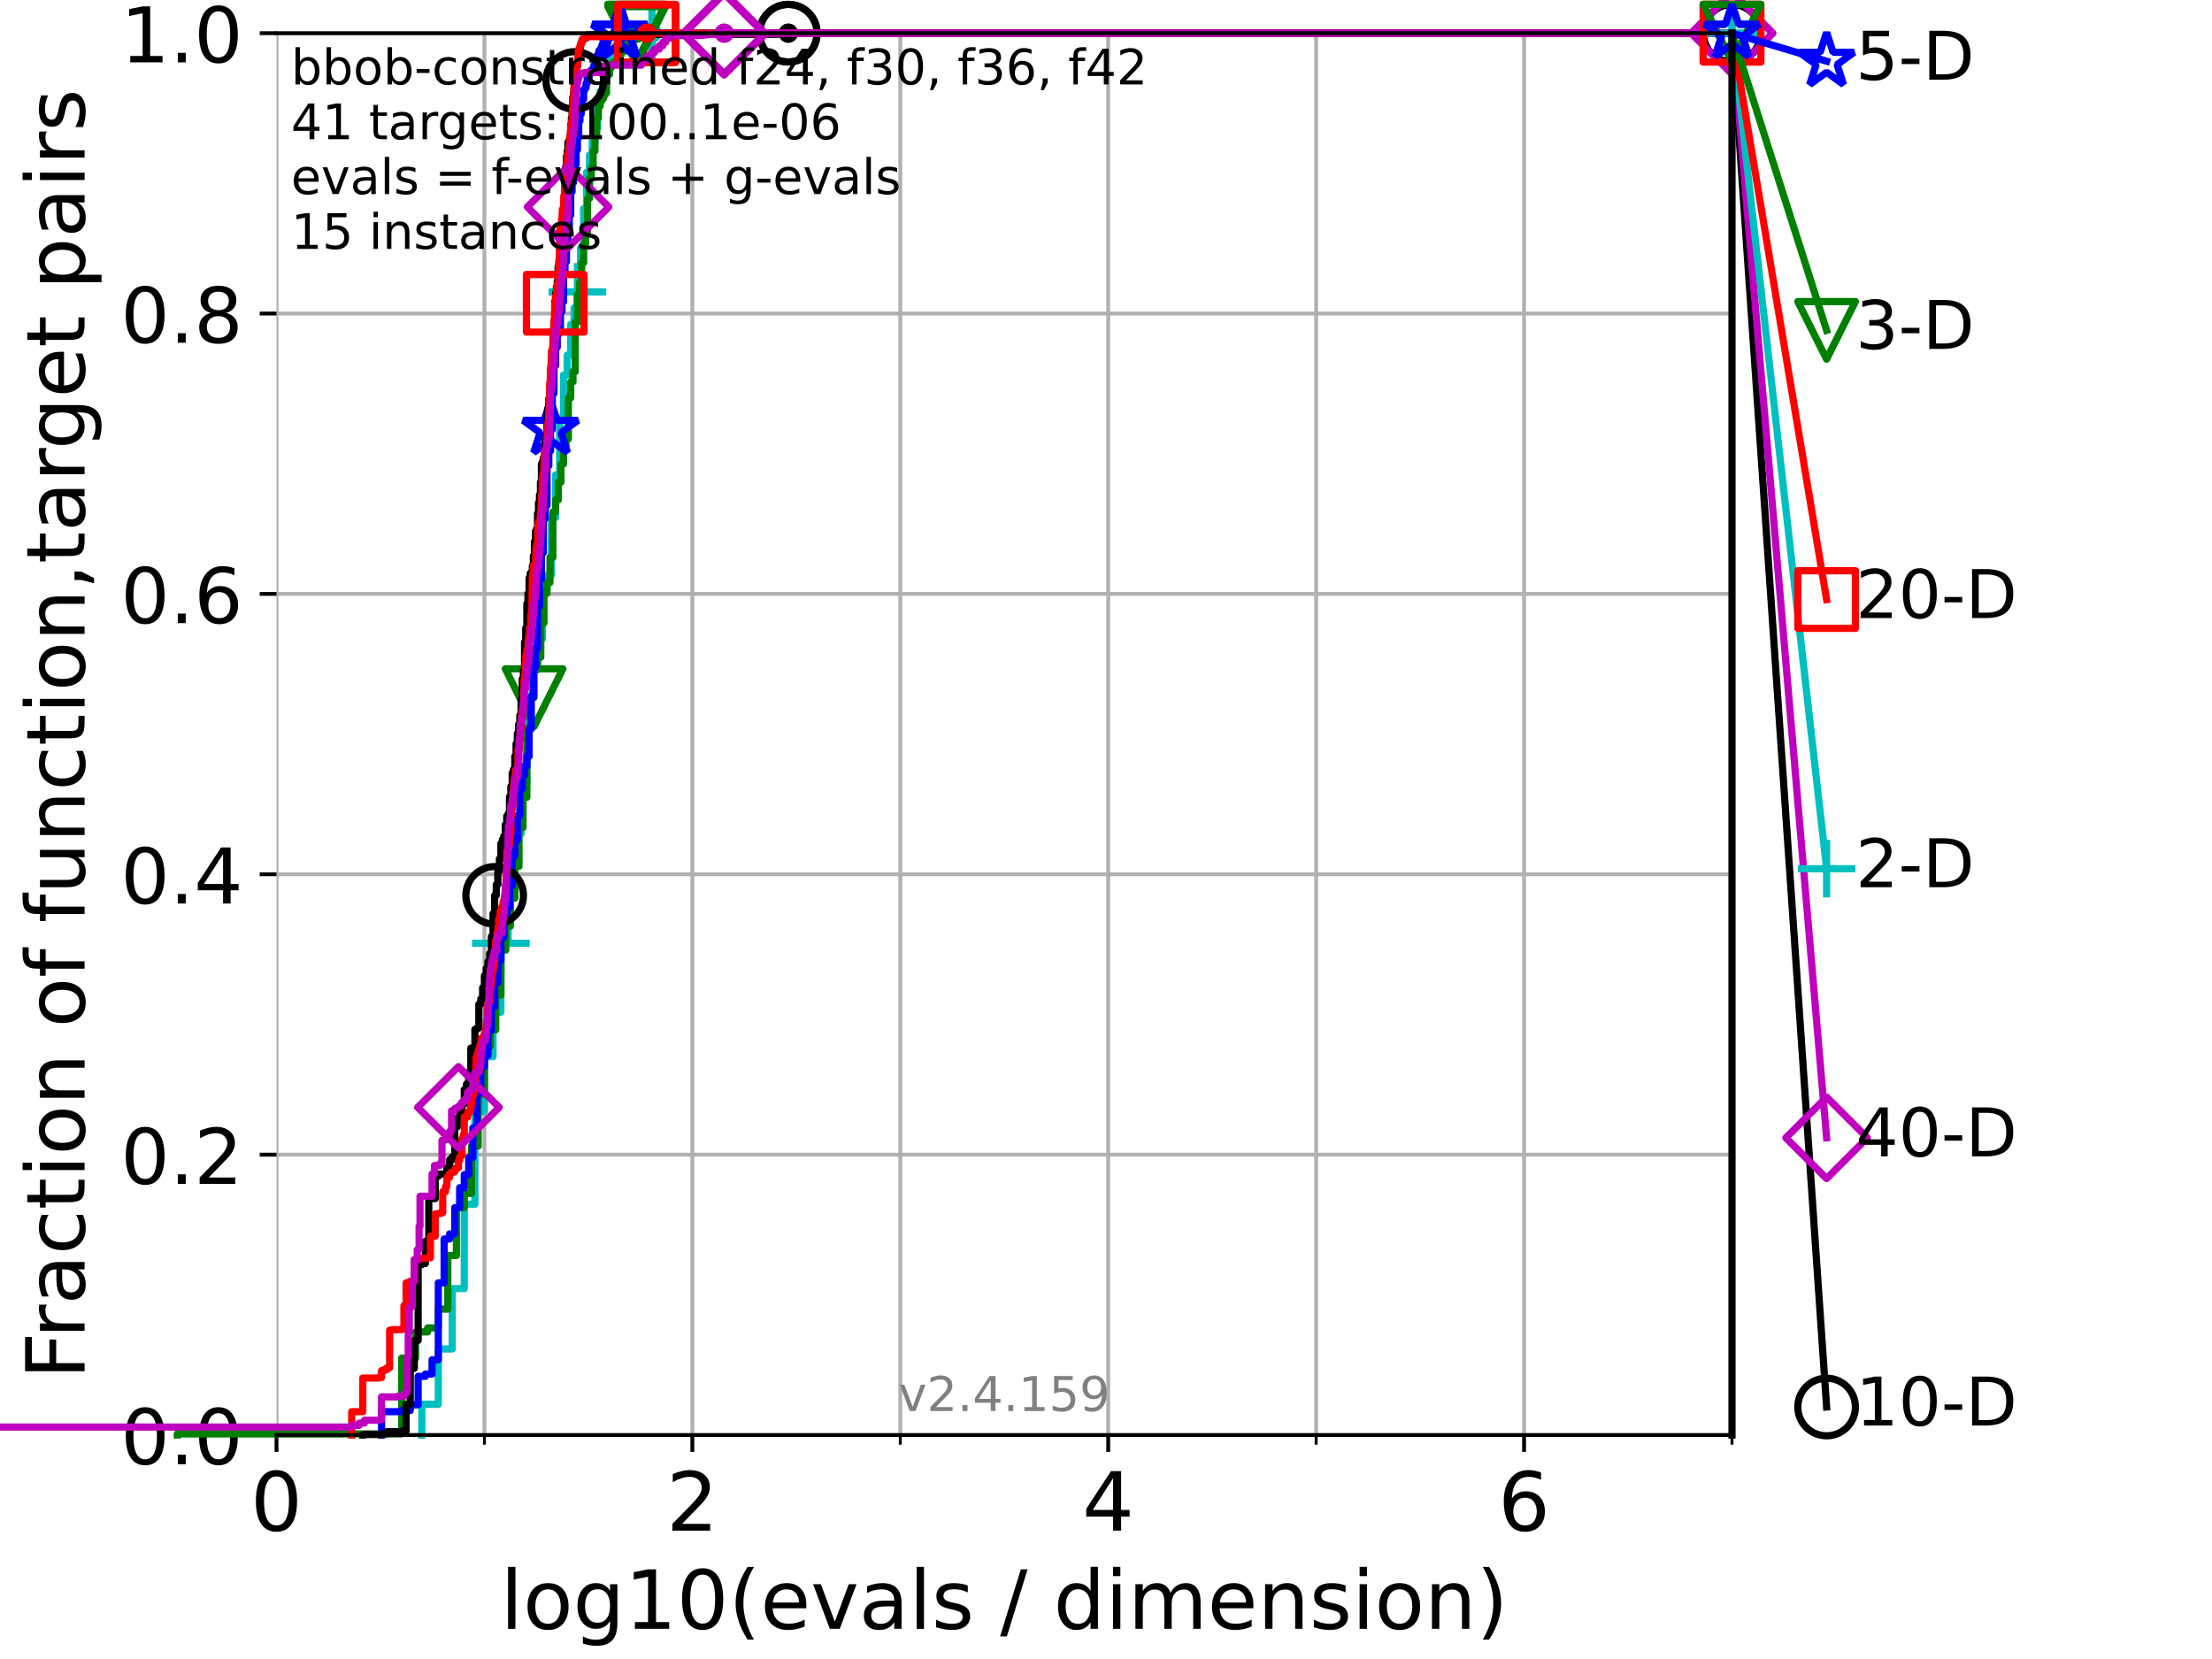 <?xml version="1.0" encoding="utf-8" standalone="no"?>
<!DOCTYPE svg PUBLIC "-//W3C//DTD SVG 1.1//EN"
  "http://www.w3.org/Graphics/SVG/1.1/DTD/svg11.dtd">
<!-- Created with matplotlib (https://matplotlib.org/) -->
<svg height="345.6pt" version="1.1" viewBox="0 0 460.8 345.6" width="460.8pt" xmlns="http://www.w3.org/2000/svg" xmlns:xlink="http://www.w3.org/1999/xlink">
 <defs>
  <style type="text/css">*{stroke-linecap:butt;stroke-linejoin:round;}</style>
 </defs>
 <g id="figure_1">
  <g id="patch_1">
   <path d="M 0 345.6 
L 460.8 345.6 
L 460.8 0 
L 0 0 
z
" style="fill:#ffffff;"/>
  </g>
  <g id="axes_1">
   <g id="patch_2">
    <path d="M 57.6 298.944 
L 360.806 298.944 
L 360.806 6.912 
L 57.6 6.912 
z
" style="fill:#ffffff;"/>
   </g>
   <g id="matplotlib.axis_1">
    <g id="xtick_1">
     <g id="line2d_1">
      <path clip-path="url(#p8ac83cedff)" d="M 57.6 298.944 
L 57.6 6.912 
" style="fill:none;stroke:#b0b0b0;stroke-linecap:square;stroke-width:0.8;"/>
     </g>
     <g id="line2d_2">
      <defs>
       <path d="M 0 0 
L 0 3.5 
" id="mddeefe643b" style="stroke:#000000;stroke-width:0.8;"/>
      </defs>
      <g>
       <use style="stroke:#000000;stroke-width:0.8;" x="57.6" xlink:href="#mddeefe643b" y="298.944"/>
      </g>
     </g>
     <g id="text_1">
      <!-- 0 -->
      <g transform="translate(52.192 318.861)scale(0.17 -0.17)">
       <defs>
        <path d="M 31.781 66.406 
Q 24.172 66.406 20.328 58.906 
Q 16.5 51.422 16.5 36.375 
Q 16.5 21.391 20.328 13.891 
Q 24.172 6.391 31.781 6.391 
Q 39.453 6.391 43.281 13.891 
Q 47.125 21.391 47.125 36.375 
Q 47.125 51.422 43.281 58.906 
Q 39.453 66.406 31.781 66.406 
z
M 31.781 74.219 
Q 44.047 74.219 50.516 64.516 
Q 56.984 54.828 56.984 36.375 
Q 56.984 17.969 50.516 8.266 
Q 44.047 -1.422 31.781 -1.422 
Q 19.531 -1.422 13.062 8.266 
Q 6.594 17.969 6.594 36.375 
Q 6.594 54.828 13.062 64.516 
Q 19.531 74.219 31.781 74.219 
z
" id="DejaVuSans-48"/>
       </defs>
       <use xlink:href="#DejaVuSans-48"/>
      </g>
     </g>
    </g>
    <g id="xtick_2">
     <g id="line2d_3">
      <path clip-path="url(#p8ac83cedff)" d="M 144.23 298.944 
L 144.23 6.912 
" style="fill:none;stroke:#b0b0b0;stroke-linecap:square;stroke-width:0.8;"/>
     </g>
     <g id="line2d_4">
      <g>
       <use style="stroke:#000000;stroke-width:0.8;" x="144.23" xlink:href="#mddeefe643b" y="298.944"/>
      </g>
     </g>
     <g id="text_2">
      <!-- 2 -->
      <g transform="translate(138.822 318.861)scale(0.17 -0.17)">
       <defs>
        <path d="M 19.188 8.297 
L 53.609 8.297 
L 53.609 0 
L 7.328 0 
L 7.328 8.297 
Q 12.938 14.109 22.625 23.891 
Q 32.328 33.688 34.812 36.531 
Q 39.547 41.844 41.422 45.531 
Q 43.312 49.219 43.312 52.781 
Q 43.312 58.594 39.234 62.25 
Q 35.156 65.922 28.609 65.922 
Q 23.969 65.922 18.812 64.312 
Q 13.672 62.703 7.812 59.422 
L 7.812 69.391 
Q 13.766 71.781 18.938 73 
Q 24.125 74.219 28.422 74.219 
Q 39.75 74.219 46.484 68.547 
Q 53.219 62.891 53.219 53.422 
Q 53.219 48.922 51.531 44.891 
Q 49.859 40.875 45.406 35.406 
Q 44.188 33.984 37.641 27.219 
Q 31.109 20.453 19.188 8.297 
z
" id="DejaVuSans-50"/>
       </defs>
       <use xlink:href="#DejaVuSans-50"/>
      </g>
     </g>
    </g>
    <g id="xtick_3">
     <g id="line2d_5">
      <path clip-path="url(#p8ac83cedff)" d="M 230.861 298.944 
L 230.861 6.912 
" style="fill:none;stroke:#b0b0b0;stroke-linecap:square;stroke-width:0.8;"/>
     </g>
     <g id="line2d_6">
      <g>
       <use style="stroke:#000000;stroke-width:0.8;" x="230.861" xlink:href="#mddeefe643b" y="298.944"/>
      </g>
     </g>
     <g id="text_3">
      <!-- 4 -->
      <g transform="translate(225.453 318.861)scale(0.17 -0.17)">
       <defs>
        <path d="M 37.797 64.312 
L 12.891 25.391 
L 37.797 25.391 
z
M 35.203 72.906 
L 47.609 72.906 
L 47.609 25.391 
L 58.016 25.391 
L 58.016 17.188 
L 47.609 17.188 
L 47.609 0 
L 37.797 0 
L 37.797 17.188 
L 4.891 17.188 
L 4.891 26.703 
z
" id="DejaVuSans-52"/>
       </defs>
       <use xlink:href="#DejaVuSans-52"/>
      </g>
     </g>
    </g>
    <g id="xtick_4">
     <g id="line2d_7">
      <path clip-path="url(#p8ac83cedff)" d="M 317.491 298.944 
L 317.491 6.912 
" style="fill:none;stroke:#b0b0b0;stroke-linecap:square;stroke-width:0.8;"/>
     </g>
     <g id="line2d_8">
      <g>
       <use style="stroke:#000000;stroke-width:0.8;" x="317.491" xlink:href="#mddeefe643b" y="298.944"/>
      </g>
     </g>
     <g id="text_4">
      <!-- 6 -->
      <g transform="translate(312.083 318.861)scale(0.17 -0.17)">
       <defs>
        <path d="M 33.016 40.375 
Q 26.375 40.375 22.484 35.828 
Q 18.609 31.297 18.609 23.391 
Q 18.609 15.531 22.484 10.953 
Q 26.375 6.391 33.016 6.391 
Q 39.656 6.391 43.531 10.953 
Q 47.406 15.531 47.406 23.391 
Q 47.406 31.297 43.531 35.828 
Q 39.656 40.375 33.016 40.375 
z
M 52.594 71.297 
L 52.594 62.312 
Q 48.875 64.062 45.094 64.984 
Q 41.312 65.922 37.594 65.922 
Q 27.828 65.922 22.672 59.328 
Q 17.531 52.734 16.797 39.406 
Q 19.672 43.656 24.016 45.922 
Q 28.375 48.188 33.594 48.188 
Q 44.578 48.188 50.953 41.516 
Q 57.328 34.859 57.328 23.391 
Q 57.328 12.156 50.688 5.359 
Q 44.047 -1.422 33.016 -1.422 
Q 20.359 -1.422 13.672 8.266 
Q 6.984 17.969 6.984 36.375 
Q 6.984 53.656 15.188 63.938 
Q 23.391 74.219 37.203 74.219 
Q 40.922 74.219 44.703 73.484 
Q 48.484 72.75 52.594 71.297 
z
" id="DejaVuSans-54"/>
       </defs>
       <use xlink:href="#DejaVuSans-54"/>
      </g>
     </g>
    </g>
    <g id="xtick_5">
     <g id="line2d_9">
      <path clip-path="url(#p8ac83cedff)" d="M 100.915 298.944 
L 100.915 6.912 
" style="fill:none;stroke:#b0b0b0;stroke-linecap:square;stroke-width:0.8;"/>
     </g>
     <g id="line2d_10">
      <defs>
       <path d="M 0 0 
L 0 2 
" id="m9fd9288793" style="stroke:#000000;stroke-width:0.6;"/>
      </defs>
      <g>
       <use style="stroke:#000000;stroke-width:0.6;" x="100.915" xlink:href="#m9fd9288793" y="298.944"/>
      </g>
     </g>
    </g>
    <g id="xtick_6">
     <g id="line2d_11">
      <path clip-path="url(#p8ac83cedff)" d="M 187.546 298.944 
L 187.546 6.912 
" style="fill:none;stroke:#b0b0b0;stroke-linecap:square;stroke-width:0.8;"/>
     </g>
     <g id="line2d_12">
      <g>
       <use style="stroke:#000000;stroke-width:0.6;" x="187.546" xlink:href="#m9fd9288793" y="298.944"/>
      </g>
     </g>
    </g>
    <g id="xtick_7">
     <g id="line2d_13">
      <path clip-path="url(#p8ac83cedff)" d="M 274.176 298.944 
L 274.176 6.912 
" style="fill:none;stroke:#b0b0b0;stroke-linecap:square;stroke-width:0.8;"/>
     </g>
     <g id="line2d_14">
      <g>
       <use style="stroke:#000000;stroke-width:0.6;" x="274.176" xlink:href="#m9fd9288793" y="298.944"/>
      </g>
     </g>
    </g>
    <g id="xtick_8">
     <g id="line2d_15">
      <path clip-path="url(#p8ac83cedff)" d="M 360.806 298.944 
L 360.806 6.912 
" style="fill:none;stroke:#b0b0b0;stroke-linecap:square;stroke-width:0.8;"/>
     </g>
     <g id="line2d_16">
      <g>
       <use style="stroke:#000000;stroke-width:0.6;" x="360.806" xlink:href="#m9fd9288793" y="298.944"/>
      </g>
     </g>
    </g>
    <g id="text_5">
     <!-- log10(evals / dimension) -->
     <g transform="translate(104.239 339.314)scale(0.17 -0.17)">
      <defs>
       <path d="M 9.422 75.984 
L 18.406 75.984 
L 18.406 0 
L 9.422 0 
z
" id="DejaVuSans-108"/>
       <path d="M 30.609 48.391 
Q 23.391 48.391 19.188 42.75 
Q 14.984 37.109 14.984 27.297 
Q 14.984 17.484 19.156 11.844 
Q 23.344 6.203 30.609 6.203 
Q 37.797 6.203 41.984 11.859 
Q 46.188 17.531 46.188 27.297 
Q 46.188 37.016 41.984 42.703 
Q 37.797 48.391 30.609 48.391 
z
M 30.609 56 
Q 42.328 56 49.016 48.375 
Q 55.719 40.766 55.719 27.297 
Q 55.719 13.875 49.016 6.219 
Q 42.328 -1.422 30.609 -1.422 
Q 18.844 -1.422 12.172 6.219 
Q 5.516 13.875 5.516 27.297 
Q 5.516 40.766 12.172 48.375 
Q 18.844 56 30.609 56 
z
" id="DejaVuSans-111"/>
       <path d="M 45.406 27.984 
Q 45.406 37.75 41.375 43.109 
Q 37.359 48.484 30.078 48.484 
Q 22.859 48.484 18.828 43.109 
Q 14.797 37.75 14.797 27.984 
Q 14.797 18.266 18.828 12.891 
Q 22.859 7.516 30.078 7.516 
Q 37.359 7.516 41.375 12.891 
Q 45.406 18.266 45.406 27.984 
z
M 54.391 6.781 
Q 54.391 -7.172 48.188 -13.984 
Q 42 -20.797 29.203 -20.797 
Q 24.469 -20.797 20.266 -20.094 
Q 16.062 -19.391 12.109 -17.922 
L 12.109 -9.188 
Q 16.062 -11.328 19.922 -12.344 
Q 23.781 -13.375 27.781 -13.375 
Q 36.625 -13.375 41.016 -8.766 
Q 45.406 -4.156 45.406 5.172 
L 45.406 9.625 
Q 42.625 4.781 38.281 2.391 
Q 33.938 0 27.875 0 
Q 17.828 0 11.672 7.656 
Q 5.516 15.328 5.516 27.984 
Q 5.516 40.672 11.672 48.328 
Q 17.828 56 27.875 56 
Q 33.938 56 38.281 53.609 
Q 42.625 51.219 45.406 46.391 
L 45.406 54.688 
L 54.391 54.688 
z
" id="DejaVuSans-103"/>
       <path d="M 12.406 8.297 
L 28.516 8.297 
L 28.516 63.922 
L 10.984 60.406 
L 10.984 69.391 
L 28.422 72.906 
L 38.281 72.906 
L 38.281 8.297 
L 54.391 8.297 
L 54.391 0 
L 12.406 0 
z
" id="DejaVuSans-49"/>
       <path d="M 31 75.875 
Q 24.469 64.656 21.281 53.656 
Q 18.109 42.672 18.109 31.391 
Q 18.109 20.125 21.312 9.062 
Q 24.516 -2 31 -13.188 
L 23.188 -13.188 
Q 15.875 -1.703 12.234 9.375 
Q 8.594 20.453 8.594 31.391 
Q 8.594 42.281 12.203 53.312 
Q 15.828 64.359 23.188 75.875 
z
" id="DejaVuSans-40"/>
       <path d="M 56.203 29.594 
L 56.203 25.203 
L 14.891 25.203 
Q 15.484 15.922 20.484 11.062 
Q 25.484 6.203 34.422 6.203 
Q 39.594 6.203 44.453 7.469 
Q 49.312 8.734 54.109 11.281 
L 54.109 2.781 
Q 49.266 0.734 44.188 -0.344 
Q 39.109 -1.422 33.891 -1.422 
Q 20.797 -1.422 13.156 6.188 
Q 5.516 13.812 5.516 26.812 
Q 5.516 40.234 12.766 48.109 
Q 20.016 56 32.328 56 
Q 43.359 56 49.781 48.891 
Q 56.203 41.797 56.203 29.594 
z
M 47.219 32.234 
Q 47.125 39.594 43.094 43.984 
Q 39.062 48.391 32.422 48.391 
Q 24.906 48.391 20.391 44.141 
Q 15.875 39.891 15.188 32.172 
z
" id="DejaVuSans-101"/>
       <path d="M 2.984 54.688 
L 12.5 54.688 
L 29.594 8.797 
L 46.688 54.688 
L 56.203 54.688 
L 35.688 0 
L 23.484 0 
z
" id="DejaVuSans-118"/>
       <path d="M 34.281 27.484 
Q 23.391 27.484 19.188 25 
Q 14.984 22.516 14.984 16.5 
Q 14.984 11.719 18.141 8.906 
Q 21.297 6.109 26.703 6.109 
Q 34.188 6.109 38.703 11.406 
Q 43.219 16.703 43.219 25.484 
L 43.219 27.484 
z
M 52.203 31.203 
L 52.203 0 
L 43.219 0 
L 43.219 8.297 
Q 40.141 3.328 35.547 0.953 
Q 30.953 -1.422 24.312 -1.422 
Q 15.922 -1.422 10.953 3.297 
Q 6 8.016 6 15.922 
Q 6 25.141 12.172 29.828 
Q 18.359 34.516 30.609 34.516 
L 43.219 34.516 
L 43.219 35.406 
Q 43.219 41.609 39.141 45 
Q 35.062 48.391 27.688 48.391 
Q 23 48.391 18.547 47.266 
Q 14.109 46.141 10.016 43.891 
L 10.016 52.203 
Q 14.938 54.109 19.578 55.047 
Q 24.219 56 28.609 56 
Q 40.484 56 46.344 49.844 
Q 52.203 43.703 52.203 31.203 
z
" id="DejaVuSans-97"/>
       <path d="M 44.281 53.078 
L 44.281 44.578 
Q 40.484 46.531 36.375 47.5 
Q 32.281 48.484 27.875 48.484 
Q 21.188 48.484 17.844 46.438 
Q 14.5 44.391 14.5 40.281 
Q 14.5 37.156 16.891 35.375 
Q 19.281 33.594 26.516 31.984 
L 29.594 31.297 
Q 39.156 29.25 43.188 25.516 
Q 47.219 21.781 47.219 15.094 
Q 47.219 7.469 41.188 3.016 
Q 35.156 -1.422 24.609 -1.422 
Q 20.219 -1.422 15.453 -0.562 
Q 10.688 0.297 5.422 2 
L 5.422 11.281 
Q 10.406 8.688 15.234 7.391 
Q 20.062 6.109 24.812 6.109 
Q 31.156 6.109 34.562 8.281 
Q 37.984 10.453 37.984 14.406 
Q 37.984 18.062 35.516 20.016 
Q 33.062 21.969 24.703 23.781 
L 21.578 24.516 
Q 13.234 26.266 9.516 29.906 
Q 5.812 33.547 5.812 39.891 
Q 5.812 47.609 11.281 51.797 
Q 16.75 56 26.812 56 
Q 31.781 56 36.172 55.266 
Q 40.578 54.547 44.281 53.078 
z
" id="DejaVuSans-115"/>
       <path id="DejaVuSans-32"/>
       <path d="M 25.391 72.906 
L 33.688 72.906 
L 8.297 -9.281 
L 0 -9.281 
z
" id="DejaVuSans-47"/>
       <path d="M 45.406 46.391 
L 45.406 75.984 
L 54.391 75.984 
L 54.391 0 
L 45.406 0 
L 45.406 8.203 
Q 42.578 3.328 38.25 0.953 
Q 33.938 -1.422 27.875 -1.422 
Q 17.969 -1.422 11.734 6.484 
Q 5.516 14.406 5.516 27.297 
Q 5.516 40.188 11.734 48.094 
Q 17.969 56 27.875 56 
Q 33.938 56 38.25 53.625 
Q 42.578 51.266 45.406 46.391 
z
M 14.797 27.297 
Q 14.797 17.391 18.875 11.75 
Q 22.953 6.109 30.078 6.109 
Q 37.203 6.109 41.297 11.75 
Q 45.406 17.391 45.406 27.297 
Q 45.406 37.203 41.297 42.844 
Q 37.203 48.484 30.078 48.484 
Q 22.953 48.484 18.875 42.844 
Q 14.797 37.203 14.797 27.297 
z
" id="DejaVuSans-100"/>
       <path d="M 9.422 54.688 
L 18.406 54.688 
L 18.406 0 
L 9.422 0 
z
M 9.422 75.984 
L 18.406 75.984 
L 18.406 64.594 
L 9.422 64.594 
z
" id="DejaVuSans-105"/>
       <path d="M 52 44.188 
Q 55.375 50.25 60.062 53.125 
Q 64.75 56 71.094 56 
Q 79.641 56 84.281 50.016 
Q 88.922 44.047 88.922 33.016 
L 88.922 0 
L 79.891 0 
L 79.891 32.719 
Q 79.891 40.578 77.094 44.375 
Q 74.312 48.188 68.609 48.188 
Q 61.625 48.188 57.562 43.547 
Q 53.516 38.922 53.516 30.906 
L 53.516 0 
L 44.484 0 
L 44.484 32.719 
Q 44.484 40.625 41.703 44.406 
Q 38.922 48.188 33.109 48.188 
Q 26.219 48.188 22.156 43.531 
Q 18.109 38.875 18.109 30.906 
L 18.109 0 
L 9.078 0 
L 9.078 54.688 
L 18.109 54.688 
L 18.109 46.188 
Q 21.188 51.219 25.484 53.609 
Q 29.781 56 35.688 56 
Q 41.656 56 45.828 52.969 
Q 50 49.953 52 44.188 
z
" id="DejaVuSans-109"/>
       <path d="M 54.891 33.016 
L 54.891 0 
L 45.906 0 
L 45.906 32.719 
Q 45.906 40.484 42.875 44.328 
Q 39.844 48.188 33.797 48.188 
Q 26.516 48.188 22.312 43.547 
Q 18.109 38.922 18.109 30.906 
L 18.109 0 
L 9.078 0 
L 9.078 54.688 
L 18.109 54.688 
L 18.109 46.188 
Q 21.344 51.125 25.703 53.562 
Q 30.078 56 35.797 56 
Q 45.219 56 50.047 50.172 
Q 54.891 44.344 54.891 33.016 
z
" id="DejaVuSans-110"/>
       <path d="M 8.016 75.875 
L 15.828 75.875 
Q 23.141 64.359 26.781 53.312 
Q 30.422 42.281 30.422 31.391 
Q 30.422 20.453 26.781 9.375 
Q 23.141 -1.703 15.828 -13.188 
L 8.016 -13.188 
Q 14.5 -2 17.703 9.062 
Q 20.906 20.125 20.906 31.391 
Q 20.906 42.672 17.703 53.656 
Q 14.5 64.656 8.016 75.875 
z
" id="DejaVuSans-41"/>
      </defs>
      <use xlink:href="#DejaVuSans-108"/>
      <use x="27.783" xlink:href="#DejaVuSans-111"/>
      <use x="88.965" xlink:href="#DejaVuSans-103"/>
      <use x="152.441" xlink:href="#DejaVuSans-49"/>
      <use x="216.064" xlink:href="#DejaVuSans-48"/>
      <use x="279.688" xlink:href="#DejaVuSans-40"/>
      <use x="318.701" xlink:href="#DejaVuSans-101"/>
      <use x="380.225" xlink:href="#DejaVuSans-118"/>
      <use x="439.404" xlink:href="#DejaVuSans-97"/>
      <use x="500.684" xlink:href="#DejaVuSans-108"/>
      <use x="528.467" xlink:href="#DejaVuSans-115"/>
      <use x="580.566" xlink:href="#DejaVuSans-32"/>
      <use x="612.354" xlink:href="#DejaVuSans-47"/>
      <use x="646.045" xlink:href="#DejaVuSans-32"/>
      <use x="677.832" xlink:href="#DejaVuSans-100"/>
      <use x="741.309" xlink:href="#DejaVuSans-105"/>
      <use x="769.092" xlink:href="#DejaVuSans-109"/>
      <use x="866.504" xlink:href="#DejaVuSans-101"/>
      <use x="928.027" xlink:href="#DejaVuSans-110"/>
      <use x="991.406" xlink:href="#DejaVuSans-115"/>
      <use x="1043.506" xlink:href="#DejaVuSans-105"/>
      <use x="1071.289" xlink:href="#DejaVuSans-111"/>
      <use x="1132.471" xlink:href="#DejaVuSans-110"/>
      <use x="1195.85" xlink:href="#DejaVuSans-41"/>
     </g>
    </g>
   </g>
   <g id="matplotlib.axis_2">
    <g id="ytick_1">
     <g id="line2d_17">
      <path clip-path="url(#p8ac83cedff)" d="M 57.6 298.944 
L 360.806 298.944 
" style="fill:none;stroke:#b0b0b0;stroke-linecap:square;stroke-width:0.8;"/>
     </g>
     <g id="line2d_18">
      <defs>
       <path d="M 0 0 
L -3.5 0 
" id="m2baefc4dbc" style="stroke:#000000;stroke-width:0.8;"/>
      </defs>
      <g>
       <use style="stroke:#000000;stroke-width:0.8;" x="57.6" xlink:href="#m2baefc4dbc" y="298.944"/>
      </g>
     </g>
     <g id="text_6">
      <!-- 0.0 -->
      <g transform="translate(25.155 305.023)scale(0.16 -0.16)">
       <defs>
        <path d="M 10.688 12.406 
L 21 12.406 
L 21 0 
L 10.688 0 
z
" id="DejaVuSans-46"/>
       </defs>
       <use xlink:href="#DejaVuSans-48"/>
       <use x="63.623" xlink:href="#DejaVuSans-46"/>
       <use x="95.41" xlink:href="#DejaVuSans-48"/>
      </g>
     </g>
    </g>
    <g id="ytick_2">
     <g id="line2d_19">
      <path clip-path="url(#p8ac83cedff)" d="M 57.6 240.538 
L 360.806 240.538 
" style="fill:none;stroke:#b0b0b0;stroke-linecap:square;stroke-width:0.8;"/>
     </g>
     <g id="line2d_20">
      <g>
       <use style="stroke:#000000;stroke-width:0.8;" x="57.6" xlink:href="#m2baefc4dbc" y="240.538"/>
      </g>
     </g>
     <g id="text_7">
      <!-- 0.2 -->
      <g transform="translate(25.155 246.616)scale(0.16 -0.16)">
       <use xlink:href="#DejaVuSans-48"/>
       <use x="63.623" xlink:href="#DejaVuSans-46"/>
       <use x="95.41" xlink:href="#DejaVuSans-50"/>
      </g>
     </g>
    </g>
    <g id="ytick_3">
     <g id="line2d_21">
      <path clip-path="url(#p8ac83cedff)" d="M 57.6 182.131 
L 360.806 182.131 
" style="fill:none;stroke:#b0b0b0;stroke-linecap:square;stroke-width:0.8;"/>
     </g>
     <g id="line2d_22">
      <g>
       <use style="stroke:#000000;stroke-width:0.8;" x="57.6" xlink:href="#m2baefc4dbc" y="182.131"/>
      </g>
     </g>
     <g id="text_8">
      <!-- 0.4 -->
      <g transform="translate(25.155 188.21)scale(0.16 -0.16)">
       <use xlink:href="#DejaVuSans-48"/>
       <use x="63.623" xlink:href="#DejaVuSans-46"/>
       <use x="95.41" xlink:href="#DejaVuSans-52"/>
      </g>
     </g>
    </g>
    <g id="ytick_4">
     <g id="line2d_23">
      <path clip-path="url(#p8ac83cedff)" d="M 57.6 123.725 
L 360.806 123.725 
" style="fill:none;stroke:#b0b0b0;stroke-linecap:square;stroke-width:0.8;"/>
     </g>
     <g id="line2d_24">
      <g>
       <use style="stroke:#000000;stroke-width:0.8;" x="57.6" xlink:href="#m2baefc4dbc" y="123.725"/>
      </g>
     </g>
     <g id="text_9">
      <!-- 0.6 -->
      <g transform="translate(25.155 129.804)scale(0.16 -0.16)">
       <use xlink:href="#DejaVuSans-48"/>
       <use x="63.623" xlink:href="#DejaVuSans-46"/>
       <use x="95.41" xlink:href="#DejaVuSans-54"/>
      </g>
     </g>
    </g>
    <g id="ytick_5">
     <g id="line2d_25">
      <path clip-path="url(#p8ac83cedff)" d="M 57.6 65.318 
L 360.806 65.318 
" style="fill:none;stroke:#b0b0b0;stroke-linecap:square;stroke-width:0.8;"/>
     </g>
     <g id="line2d_26">
      <g>
       <use style="stroke:#000000;stroke-width:0.8;" x="57.6" xlink:href="#m2baefc4dbc" y="65.318"/>
      </g>
     </g>
     <g id="text_10">
      <!-- 0.8 -->
      <g transform="translate(25.155 71.397)scale(0.16 -0.16)">
       <defs>
        <path d="M 31.781 34.625 
Q 24.75 34.625 20.719 30.859 
Q 16.703 27.094 16.703 20.516 
Q 16.703 13.922 20.719 10.156 
Q 24.75 6.391 31.781 6.391 
Q 38.812 6.391 42.859 10.172 
Q 46.922 13.969 46.922 20.516 
Q 46.922 27.094 42.891 30.859 
Q 38.875 34.625 31.781 34.625 
z
M 21.922 38.812 
Q 15.578 40.375 12.031 44.719 
Q 8.5 49.078 8.5 55.328 
Q 8.5 64.062 14.719 69.141 
Q 20.953 74.219 31.781 74.219 
Q 42.672 74.219 48.875 69.141 
Q 55.078 64.062 55.078 55.328 
Q 55.078 49.078 51.531 44.719 
Q 48 40.375 41.703 38.812 
Q 48.828 37.156 52.797 32.312 
Q 56.781 27.484 56.781 20.516 
Q 56.781 9.906 50.312 4.234 
Q 43.844 -1.422 31.781 -1.422 
Q 19.734 -1.422 13.25 4.234 
Q 6.781 9.906 6.781 20.516 
Q 6.781 27.484 10.781 32.312 
Q 14.797 37.156 21.922 38.812 
z
M 18.312 54.391 
Q 18.312 48.734 21.844 45.562 
Q 25.391 42.391 31.781 42.391 
Q 38.141 42.391 41.719 45.562 
Q 45.312 48.734 45.312 54.391 
Q 45.312 60.062 41.719 63.234 
Q 38.141 66.406 31.781 66.406 
Q 25.391 66.406 21.844 63.234 
Q 18.312 60.062 18.312 54.391 
z
" id="DejaVuSans-56"/>
       </defs>
       <use xlink:href="#DejaVuSans-48"/>
       <use x="63.623" xlink:href="#DejaVuSans-46"/>
       <use x="95.41" xlink:href="#DejaVuSans-56"/>
      </g>
     </g>
    </g>
    <g id="ytick_6">
     <g id="line2d_27">
      <path clip-path="url(#p8ac83cedff)" d="M 57.6 6.912 
L 360.806 6.912 
" style="fill:none;stroke:#b0b0b0;stroke-linecap:square;stroke-width:0.8;"/>
     </g>
     <g id="line2d_28">
      <g>
       <use style="stroke:#000000;stroke-width:0.8;" x="57.6" xlink:href="#m2baefc4dbc" y="6.912"/>
      </g>
     </g>
     <g id="text_11">
      <!-- 1.0 -->
      <g transform="translate(25.155 12.991)scale(0.16 -0.16)">
       <use xlink:href="#DejaVuSans-49"/>
       <use x="63.623" xlink:href="#DejaVuSans-46"/>
       <use x="95.41" xlink:href="#DejaVuSans-48"/>
      </g>
     </g>
    </g>
    <g id="text_12">
     <!-- Fraction of function,target pairs -->
     <g transform="translate(17.62 287.313)rotate(-90)scale(0.17 -0.17)">
      <defs>
       <path d="M 9.812 72.906 
L 51.703 72.906 
L 51.703 64.594 
L 19.672 64.594 
L 19.672 43.109 
L 48.578 43.109 
L 48.578 34.812 
L 19.672 34.812 
L 19.672 0 
L 9.812 0 
z
" id="DejaVuSans-70"/>
       <path d="M 41.109 46.297 
Q 39.594 47.172 37.812 47.578 
Q 36.031 48 33.891 48 
Q 26.266 48 22.188 43.047 
Q 18.109 38.094 18.109 28.812 
L 18.109 0 
L 9.078 0 
L 9.078 54.688 
L 18.109 54.688 
L 18.109 46.188 
Q 20.953 51.172 25.484 53.578 
Q 30.031 56 36.531 56 
Q 37.453 56 38.578 55.875 
Q 39.703 55.766 41.062 55.516 
z
" id="DejaVuSans-114"/>
       <path d="M 48.781 52.594 
L 48.781 44.188 
Q 44.969 46.297 41.141 47.344 
Q 37.312 48.391 33.406 48.391 
Q 24.656 48.391 19.812 42.844 
Q 14.984 37.312 14.984 27.297 
Q 14.984 17.281 19.812 11.734 
Q 24.656 6.203 33.406 6.203 
Q 37.312 6.203 41.141 7.25 
Q 44.969 8.297 48.781 10.406 
L 48.781 2.094 
Q 45.016 0.344 40.984 -0.531 
Q 36.969 -1.422 32.422 -1.422 
Q 20.062 -1.422 12.781 6.344 
Q 5.516 14.109 5.516 27.297 
Q 5.516 40.672 12.859 48.328 
Q 20.219 56 33.016 56 
Q 37.156 56 41.109 55.141 
Q 45.062 54.297 48.781 52.594 
z
" id="DejaVuSans-99"/>
       <path d="M 18.312 70.219 
L 18.312 54.688 
L 36.812 54.688 
L 36.812 47.703 
L 18.312 47.703 
L 18.312 18.016 
Q 18.312 11.328 20.141 9.422 
Q 21.969 7.516 27.594 7.516 
L 36.812 7.516 
L 36.812 0 
L 27.594 0 
Q 17.188 0 13.234 3.875 
Q 9.281 7.766 9.281 18.016 
L 9.281 47.703 
L 2.688 47.703 
L 2.688 54.688 
L 9.281 54.688 
L 9.281 70.219 
z
" id="DejaVuSans-116"/>
       <path d="M 37.109 75.984 
L 37.109 68.5 
L 28.516 68.5 
Q 23.688 68.5 21.797 66.547 
Q 19.922 64.594 19.922 59.516 
L 19.922 54.688 
L 34.719 54.688 
L 34.719 47.703 
L 19.922 47.703 
L 19.922 0 
L 10.891 0 
L 10.891 47.703 
L 2.297 47.703 
L 2.297 54.688 
L 10.891 54.688 
L 10.891 58.5 
Q 10.891 67.625 15.141 71.797 
Q 19.391 75.984 28.609 75.984 
z
" id="DejaVuSans-102"/>
       <path d="M 8.5 21.578 
L 8.5 54.688 
L 17.484 54.688 
L 17.484 21.922 
Q 17.484 14.156 20.5 10.266 
Q 23.531 6.391 29.594 6.391 
Q 36.859 6.391 41.078 11.031 
Q 45.312 15.672 45.312 23.688 
L 45.312 54.688 
L 54.297 54.688 
L 54.297 0 
L 45.312 0 
L 45.312 8.406 
Q 42.047 3.422 37.719 1 
Q 33.406 -1.422 27.688 -1.422 
Q 18.266 -1.422 13.375 4.438 
Q 8.5 10.297 8.5 21.578 
z
M 31.109 56 
z
" id="DejaVuSans-117"/>
       <path d="M 11.719 12.406 
L 22.016 12.406 
L 22.016 4 
L 14.016 -11.625 
L 7.719 -11.625 
L 11.719 4 
z
" id="DejaVuSans-44"/>
       <path d="M 18.109 8.203 
L 18.109 -20.797 
L 9.078 -20.797 
L 9.078 54.688 
L 18.109 54.688 
L 18.109 46.391 
Q 20.953 51.266 25.266 53.625 
Q 29.594 56 35.594 56 
Q 45.562 56 51.781 48.094 
Q 58.016 40.188 58.016 27.297 
Q 58.016 14.406 51.781 6.484 
Q 45.562 -1.422 35.594 -1.422 
Q 29.594 -1.422 25.266 0.953 
Q 20.953 3.328 18.109 8.203 
z
M 48.688 27.297 
Q 48.688 37.203 44.609 42.844 
Q 40.531 48.484 33.406 48.484 
Q 26.266 48.484 22.188 42.844 
Q 18.109 37.203 18.109 27.297 
Q 18.109 17.391 22.188 11.75 
Q 26.266 6.109 33.406 6.109 
Q 40.531 6.109 44.609 11.75 
Q 48.688 17.391 48.688 27.297 
z
" id="DejaVuSans-112"/>
      </defs>
      <use xlink:href="#DejaVuSans-70"/>
      <use x="50.27" xlink:href="#DejaVuSans-114"/>
      <use x="91.383" xlink:href="#DejaVuSans-97"/>
      <use x="152.662" xlink:href="#DejaVuSans-99"/>
      <use x="207.643" xlink:href="#DejaVuSans-116"/>
      <use x="246.852" xlink:href="#DejaVuSans-105"/>
      <use x="274.635" xlink:href="#DejaVuSans-111"/>
      <use x="335.816" xlink:href="#DejaVuSans-110"/>
      <use x="399.195" xlink:href="#DejaVuSans-32"/>
      <use x="430.982" xlink:href="#DejaVuSans-111"/>
      <use x="492.164" xlink:href="#DejaVuSans-102"/>
      <use x="527.369" xlink:href="#DejaVuSans-32"/>
      <use x="559.156" xlink:href="#DejaVuSans-102"/>
      <use x="594.361" xlink:href="#DejaVuSans-117"/>
      <use x="657.74" xlink:href="#DejaVuSans-110"/>
      <use x="721.119" xlink:href="#DejaVuSans-99"/>
      <use x="776.1" xlink:href="#DejaVuSans-116"/>
      <use x="815.309" xlink:href="#DejaVuSans-105"/>
      <use x="843.092" xlink:href="#DejaVuSans-111"/>
      <use x="904.273" xlink:href="#DejaVuSans-110"/>
      <use x="967.652" xlink:href="#DejaVuSans-44"/>
      <use x="999.439" xlink:href="#DejaVuSans-116"/>
      <use x="1038.648" xlink:href="#DejaVuSans-97"/>
      <use x="1099.928" xlink:href="#DejaVuSans-114"/>
      <use x="1139.291" xlink:href="#DejaVuSans-103"/>
      <use x="1202.768" xlink:href="#DejaVuSans-101"/>
      <use x="1264.291" xlink:href="#DejaVuSans-116"/>
      <use x="1303.5" xlink:href="#DejaVuSans-32"/>
      <use x="1335.287" xlink:href="#DejaVuSans-112"/>
      <use x="1398.764" xlink:href="#DejaVuSans-97"/>
      <use x="1460.043" xlink:href="#DejaVuSans-105"/>
      <use x="1487.826" xlink:href="#DejaVuSans-114"/>
      <use x="1528.939" xlink:href="#DejaVuSans-115"/>
     </g>
    </g>
   </g>
   <g id="line2d_29">
    <defs>
     <path d="M 0 1.5 
C 0.398 1.5 0.779 1.342 1.061 1.061 
C 1.342 0.779 1.5 0.398 1.5 0 
C 1.5 -0.398 1.342 -0.779 1.061 -1.061 
C 0.779 -1.342 0.398 -1.5 0 -1.5 
C -0.398 -1.5 -0.779 -1.342 -1.061 -1.061 
C -1.342 -0.779 -1.5 -0.398 -1.5 0 
C -1.5 0.398 -1.342 0.779 -1.061 1.061 
C -0.779 1.342 -0.398 1.5 0 1.5 
z
" id="m9570cb8df8" style="stroke:#00bfbf;"/>
    </defs>
    <g>
     <use style="fill:#00bfbf;stroke:#00bfbf;" x="135.835" xlink:href="#m9570cb8df8" y="6.912"/>
     <use style="fill:#00bfbf;stroke:#00bfbf;" x="135.835" xlink:href="#m9570cb8df8" y="6.912"/>
    </g>
   </g>
   <g id="line2d_30">
    <path d="M 87.876 298.944 
L 87.876 292.534 
L 91.306 292.534 
L 91.306 281.018 
L 94.206 281.018 
L 94.206 268.435 
L 96.718 268.435 
L 96.718 250.866 
L 98.933 250.866 
L 98.933 231.515 
L 100.915 231.515 
L 100.915 220.119 
L 102.708 220.119 
L 102.708 210.86 
L 104.345 210.86 
L 104.345 196.495 
L 105.851 196.495 
L 105.851 186.761 
L 107.245 186.761 
L 107.245 173.703 
L 108.543 173.703 
L 108.543 162.9 
L 109.757 162.9 
L 109.757 144.974 
L 110.897 144.974 
L 110.897 138.683 
L 111.972 138.683 
L 111.972 133.103 
L 112.989 133.103 
L 112.989 122.894 
L 113.954 122.894 
L 113.954 119.807 
L 114.872 119.807 
L 114.872 107.817 
L 115.747 107.817 
L 115.747 98.914 
L 116.584 98.914 
L 116.584 87.161 
L 117.384 87.161 
L 117.384 78.139 
L 118.152 78.139 
L 118.152 73.984 
L 118.89 73.984 
L 118.89 67.574 
L 119.6 67.574 
L 119.6 64.131 
L 120.284 64.131 
L 120.284 60.807 
L 120.944 60.807 
L 120.944 51.666 
L 121.582 51.666 
L 121.582 43.475 
L 122.199 43.475 
L 122.199 35.878 
L 122.796 35.878 
L 122.796 32.316 
L 123.375 32.316 
L 123.375 29.467 
L 123.936 29.467 
L 123.936 26.737 
L 124.482 26.737 
L 124.482 21.988 
L 125.012 21.988 
L 125.012 19.021 
L 125.527 19.021 
L 125.527 17.834 
L 126.029 17.834 
L 126.029 15.222 
L 126.517 15.222 
L 126.517 13.797 
L 126.994 13.797 
L 126.994 12.729 
L 127.458 12.729 
L 127.458 10.948 
L 127.911 10.948 
L 127.911 9.88 
L 128.354 9.88 
L 128.354 9.168 
L 128.786 9.168 
L 128.786 8.811 
L 129.623 8.811 
L 129.623 7.98 
L 130.027 7.98 
L 130.027 7.743 
L 131.191 7.743 
L 131.191 7.268 
L 134.932 7.268 
L 134.932 7.149 
L 135.835 7.149 
L 135.835 6.912 
L 360.806 6.912 
" style="fill:none;stroke:#00bfbf;stroke-linecap:square;stroke-width:1.5;"/>
   </g>
   <g id="line2d_31">
    <defs>
     <path d="M -6 0 
L 6 0 
M 0 6 
L 0 -6 
" id="mef7a2a0bc2" style="stroke:#00bfbf;stroke-width:1.5;"/>
    </defs>
    <g>
     <use style="fill-opacity:0;stroke:#00bfbf;stroke-width:1.5;" x="104.345" xlink:href="#mef7a2a0bc2" y="196.495"/>
     <use style="fill-opacity:0;stroke:#00bfbf;stroke-width:1.5;" x="120.284" xlink:href="#mef7a2a0bc2" y="60.807"/>
     <use style="fill-opacity:0;stroke:#00bfbf;stroke-width:1.5;" x="135.835" xlink:href="#mef7a2a0bc2" y="7.149"/>
     <use style="fill-opacity:0;stroke:#00bfbf;stroke-width:1.5;" x="135.835" xlink:href="#mef7a2a0bc2" y="6.912"/>
     <use style="fill-opacity:0;stroke:#00bfbf;stroke-width:1.5;" x="360.806" xlink:href="#mef7a2a0bc2" y="6.912"/>
    </g>
   </g>
   <g id="line2d_32">
    <path style="fill:none;stroke:#00bfbf;stroke-linecap:square;stroke-width:1.5;"/>
    <g/>
   </g>
   <g id="line2d_33">
    <defs>
     <path d="M 0 1.5 
C 0.398 1.5 0.779 1.342 1.061 1.061 
C 1.342 0.779 1.5 0.398 1.5 0 
C 1.5 -0.398 1.342 -0.779 1.061 -1.061 
C 0.779 -1.342 0.398 -1.5 0 -1.5 
C -0.398 -1.5 -0.779 -1.342 -1.061 -1.061 
C -1.342 -0.779 -1.5 -0.398 -1.5 0 
C -1.5 0.398 -1.342 0.779 -1.061 1.061 
C -0.779 1.342 -0.398 1.5 0 1.5 
z
" id="mc47d695585" style="stroke:#008000;"/>
    </defs>
    <g>
     <use style="fill:#008000;stroke:#008000;" x="132.639" xlink:href="#mc47d695585" y="6.912"/>
     <use style="fill:#008000;stroke:#008000;" x="132.639" xlink:href="#mc47d695585" y="6.912"/>
    </g>
   </g>
   <g id="line2d_34">
    <path d="M 36.933 298.944 
L 36.933 298.707 
L 83.678 298.707 
L 83.678 282.918 
L 86.578 282.918 
L 86.578 277.457 
L 89.09 277.457 
L 89.09 276.626 
L 91.306 276.626 
L 91.306 272.709 
L 93.288 272.709 
L 93.288 261.55 
L 95.081 261.55 
L 95.081 251.578 
L 96.718 251.578 
L 96.718 248.61 
L 98.223 248.61 
L 98.223 238.757 
L 99.617 238.757 
L 99.617 227.954 
L 100.915 227.954 
L 100.915 217.982 
L 102.129 217.982 
L 102.129 214.54 
L 103.27 214.54 
L 103.27 207.298 
L 104.345 207.298 
L 104.345 197.92 
L 105.362 197.92 
L 105.362 192.934 
L 106.327 192.934 
L 106.327 187.117 
L 107.245 187.117 
L 107.245 180.469 
L 108.12 180.469 
L 108.12 172.397 
L 108.956 172.397 
L 108.956 166.105 
L 109.757 166.105 
L 109.757 151.622 
L 110.525 151.622 
L 110.525 145.33 
L 111.262 145.33 
L 111.262 139.514 
L 111.972 139.514 
L 111.972 136.902 
L 112.657 136.902 
L 112.657 129.779 
L 113.317 129.779 
L 113.317 123.606 
L 113.954 123.606 
L 113.954 121.351 
L 114.571 121.351 
L 114.571 116.127 
L 115.168 116.127 
L 115.168 106.63 
L 115.747 106.63 
L 115.747 104.137 
L 116.309 104.137 
L 116.309 100.457 
L 116.854 100.457 
L 116.854 96.658 
L 117.384 96.658 
L 117.384 93.453 
L 117.9 93.453 
L 117.9 91.435 
L 118.401 91.435 
L 118.401 82.888 
L 118.89 82.888 
L 118.89 79.564 
L 119.366 79.564 
L 119.366 77.427 
L 119.831 77.427 
L 119.831 67.099 
L 120.284 67.099 
L 120.284 61.282 
L 120.727 61.282 
L 120.727 58.908 
L 121.159 58.908 
L 121.159 54.753 
L 121.582 54.753 
L 121.582 50.954 
L 121.995 50.954 
L 121.995 48.343 
L 122.4 48.343 
L 122.4 41.339 
L 122.796 41.339 
L 122.796 37.065 
L 123.184 37.065 
L 123.184 34.928 
L 123.564 34.928 
L 123.564 31.485 
L 123.936 31.485 
L 123.936 27.924 
L 124.302 27.924 
L 124.302 24.6 
L 124.66 24.6 
L 124.66 22.107 
L 125.012 22.107 
L 125.012 21.039 
L 125.357 21.039 
L 125.357 20.564 
L 125.696 20.564 
L 125.696 19.852 
L 126.029 19.852 
L 126.029 19.377 
L 126.356 19.377 
L 126.356 15.815 
L 126.677 15.815 
L 126.677 15.459 
L 126.994 15.459 
L 126.994 14.153 
L 127.304 14.153 
L 127.304 13.441 
L 127.61 13.441 
L 127.61 12.966 
L 128.499 12.966 
L 128.499 12.373 
L 128.786 12.373 
L 128.786 11.66 
L 129.069 11.66 
L 129.069 11.542 
L 129.348 11.542 
L 129.348 10.948 
L 129.623 10.948 
L 129.623 10.592 
L 130.423 10.592 
L 130.423 9.761 
L 130.683 9.761 
L 130.683 8.693 
L 131.191 8.693 
L 131.191 8.218 
L 131.686 8.218 
L 131.686 8.099 
L 131.929 8.099 
L 131.929 7.862 
L 132.405 7.862 
L 132.405 7.387 
L 132.639 7.387 
L 132.639 6.912 
L 360.806 6.912 
L 360.806 6.912 
" style="fill:none;stroke:#008000;stroke-linecap:square;stroke-width:1.5;"/>
   </g>
   <g id="line2d_35">
    <defs>
     <path d="M -0 6 
L 6 -6 
L -6 -6 
z
" id="mca94e9cefa" style="stroke:#008000;stroke-linejoin:miter;stroke-width:1.5;"/>
    </defs>
    <g>
     <use style="fill-opacity:0;stroke:#008000;stroke-linejoin:miter;stroke-width:1.5;" x="111.262" xlink:href="#mca94e9cefa" y="145.33"/>
     <use style="fill-opacity:0;stroke:#008000;stroke-linejoin:miter;stroke-width:1.5;" x="132.639" xlink:href="#mca94e9cefa" y="7.387"/>
     <use style="fill-opacity:0;stroke:#008000;stroke-linejoin:miter;stroke-width:1.5;" x="132.639" xlink:href="#mca94e9cefa" y="6.912"/>
     <use style="fill-opacity:0;stroke:#008000;stroke-linejoin:miter;stroke-width:1.5;" x="132.639" xlink:href="#mca94e9cefa" y="6.912"/>
     <use style="fill-opacity:0;stroke:#008000;stroke-linejoin:miter;stroke-width:1.5;" x="132.639" xlink:href="#mca94e9cefa" y="6.912"/>
     <use style="fill-opacity:0;stroke:#008000;stroke-linejoin:miter;stroke-width:1.5;" x="360.806" xlink:href="#mca94e9cefa" y="6.912"/>
    </g>
   </g>
   <g id="line2d_36">
    <path style="fill:none;stroke:#008000;stroke-linecap:square;stroke-width:1.5;"/>
    <g/>
   </g>
   <g id="line2d_37">
    <defs>
     <path d="M 0 1.5 
C 0.398 1.5 0.779 1.342 1.061 1.061 
C 1.342 0.779 1.5 0.398 1.5 0 
C 1.5 -0.398 1.342 -0.779 1.061 -1.061 
C 0.779 -1.342 0.398 -1.5 0 -1.5 
C -0.398 -1.5 -0.779 -1.342 -1.061 -1.061 
C -1.342 -0.779 -1.5 -0.398 -1.5 0 
C -1.5 0.398 -1.342 0.779 -1.061 1.061 
C -0.779 1.342 -0.398 1.5 0 1.5 
z
" id="mcd76bcc14b" style="stroke:#0000ff;"/>
    </defs>
    <g>
     <use style="fill:#0000ff;stroke:#0000ff;" x="129.125" xlink:href="#mcd76bcc14b" y="6.912"/>
     <use style="fill:#0000ff;stroke:#0000ff;" x="129.125" xlink:href="#mcd76bcc14b" y="6.912"/>
    </g>
   </g>
   <g id="line2d_38">
    <path d="M 79.481 298.944 
L 79.481 294.077 
L 83.678 294.077 
L 83.678 293.839 
L 85.471 293.839 
L 85.471 292.652 
L 87.108 292.652 
L 87.108 286.717 
L 88.614 286.717 
L 88.614 286.242 
L 90.008 286.242 
L 90.008 283.274 
L 91.306 283.274 
L 91.306 267.248 
L 92.52 267.248 
L 92.52 258.107 
L 93.66 258.107 
L 93.66 257.039 
L 94.736 257.039 
L 94.736 251.578 
L 95.753 251.578 
L 95.753 247.423 
L 96.718 247.423 
L 96.718 244.693 
L 97.635 244.693 
L 97.635 241.131 
L 98.51 241.131 
L 98.51 234.958 
L 99.347 234.958 
L 99.347 227.717 
L 100.147 227.717 
L 100.147 222.137 
L 100.915 222.137 
L 100.915 219.882 
L 101.653 219.882 
L 101.653 214.658 
L 102.363 214.658 
L 102.363 209.672 
L 103.047 209.672 
L 103.047 204.687 
L 103.707 204.687 
L 103.707 200.057 
L 104.345 200.057 
L 104.345 195.19 
L 104.962 195.19 
L 104.962 190.678 
L 105.559 190.678 
L 105.559 189.017 
L 106.138 189.017 
L 106.138 184.505 
L 106.699 184.505 
L 106.699 178.332 
L 107.245 178.332 
L 107.245 175.008 
L 107.775 175.008 
L 107.775 169.904 
L 108.29 169.904 
L 108.29 164.324 
L 108.792 164.324 
L 108.792 161.475 
L 109.28 161.475 
L 109.28 159.576 
L 109.757 159.576 
L 109.757 157.558 
L 110.221 157.558 
L 110.221 151.86 
L 110.675 151.86 
L 110.675 145.093 
L 111.117 145.093 
L 111.117 138.92 
L 111.55 138.92 
L 111.55 135.002 
L 111.972 135.002 
L 111.972 126.336 
L 112.386 126.336 
L 112.386 120.638 
L 112.79 120.638 
L 112.79 115.178 
L 113.186 115.178 
L 113.186 108.055 
L 113.574 108.055 
L 113.574 105.324 
L 113.954 105.324 
L 113.954 97.015 
L 114.327 97.015 
L 114.327 93.928 
L 114.692 93.928 
L 114.692 89.417 
L 115.051 89.417 
L 115.051 81.938 
L 115.402 81.938 
L 115.402 76.121 
L 115.747 76.121 
L 115.747 72.322 
L 116.086 72.322 
L 116.086 69.592 
L 116.419 69.592 
L 116.419 68.761 
L 116.746 68.761 
L 116.746 64.844 
L 117.068 64.844 
L 117.068 62.825 
L 117.384 62.825 
L 117.384 57.127 
L 117.695 57.127 
L 117.695 54.516 
L 118.001 54.516 
L 118.001 50.836 
L 118.302 50.836 
L 118.302 47.749 
L 118.598 47.749 
L 118.598 44.781 
L 118.89 44.781 
L 118.89 39.914 
L 119.177 39.914 
L 119.177 38.015 
L 119.46 38.015 
L 119.46 36.234 
L 119.739 36.234 
L 119.739 34.335 
L 120.013 34.335 
L 120.013 31.248 
L 120.284 31.248 
L 120.284 28.636 
L 120.551 28.636 
L 120.551 25.194 
L 120.814 25.194 
L 120.814 23.769 
L 121.073 23.769 
L 121.073 21.514 
L 121.329 21.514 
L 121.329 20.683 
L 121.582 20.683 
L 121.582 18.665 
L 121.831 18.665 
L 121.831 18.308 
L 122.077 18.308 
L 122.077 17.359 
L 122.32 17.359 
L 122.32 16.172 
L 122.559 16.172 
L 122.559 15.815 
L 122.796 15.815 
L 122.796 15.103 
L 123.03 15.103 
L 123.03 14.747 
L 123.26 14.747 
L 123.26 14.51 
L 123.488 14.51 
L 123.488 14.391 
L 123.714 14.391 
L 123.714 13.56 
L 123.936 13.56 
L 123.936 13.085 
L 124.156 13.085 
L 124.156 12.254 
L 124.374 12.254 
L 124.374 11.542 
L 124.589 11.542 
L 124.589 11.186 
L 124.801 11.186 
L 124.801 10.473 
L 125.219 10.473 
L 125.219 9.88 
L 125.425 9.88 
L 125.425 9.286 
L 125.628 9.286 
L 125.628 8.455 
L 126.421 8.455 
L 126.421 7.862 
L 127.181 7.862 
L 127.181 7.743 
L 127.366 7.743 
L 127.366 7.624 
L 127.911 7.624 
L 127.911 7.387 
L 128.09 7.387 
L 128.09 7.268 
L 128.441 7.268 
L 128.441 7.031 
L 129.125 7.031 
L 129.125 6.912 
L 360.806 6.912 
L 360.806 6.912 
" style="fill:none;stroke:#0000ff;stroke-linecap:square;stroke-width:1.5;"/>
   </g>
   <g id="line2d_39">
    <defs>
     <path d="M 0 -6 
L -1.347 -1.854 
L -5.706 -1.854 
L -2.18 0.708 
L -3.527 4.854 
L -0 2.292 
L 3.527 4.854 
L 2.18 0.708 
L 5.706 -1.854 
L 1.347 -1.854 
z
" id="mba9717d08d" style="stroke:#0000ff;stroke-linejoin:bevel;stroke-width:1.5;"/>
    </defs>
    <g>
     <use style="fill-opacity:0;stroke:#0000ff;stroke-linejoin:bevel;stroke-width:1.5;" x="114.692" xlink:href="#mba9717d08d" y="89.417"/>
     <use style="fill-opacity:0;stroke:#0000ff;stroke-linejoin:bevel;stroke-width:1.5;" x="129.125" xlink:href="#mba9717d08d" y="7.031"/>
     <use style="fill-opacity:0;stroke:#0000ff;stroke-linejoin:bevel;stroke-width:1.5;" x="129.125" xlink:href="#mba9717d08d" y="6.912"/>
     <use style="fill-opacity:0;stroke:#0000ff;stroke-linejoin:bevel;stroke-width:1.5;" x="129.125" xlink:href="#mba9717d08d" y="6.912"/>
     <use style="fill-opacity:0;stroke:#0000ff;stroke-linejoin:bevel;stroke-width:1.5;" x="360.806" xlink:href="#mba9717d08d" y="6.912"/>
    </g>
   </g>
   <g id="line2d_40">
    <path style="fill:none;stroke:#0000ff;stroke-linecap:square;stroke-width:1.5;"/>
    <g/>
   </g>
   <g id="line2d_41">
    <defs>
     <path d="M 0 1.5 
C 0.398 1.5 0.779 1.342 1.061 1.061 
C 1.342 0.779 1.5 0.398 1.5 0 
C 1.5 -0.398 1.342 -0.779 1.061 -1.061 
C 0.779 -1.342 0.398 -1.5 0 -1.5 
C -0.398 -1.5 -0.779 -1.342 -1.061 -1.061 
C -1.342 -0.779 -1.5 -0.398 -1.5 0 
C -1.5 0.398 -1.342 0.779 -1.061 1.061 
C -0.779 1.342 -0.398 1.5 0 1.5 
z
" id="mcb6ff71527" style="stroke:#000000;"/>
    </defs>
    <g>
     <use style="stroke:#000000;" x="164.22" xlink:href="#mcb6ff71527" y="6.912"/>
     <use style="stroke:#000000;" x="164.22" xlink:href="#mcb6ff71527" y="6.912"/>
    </g>
   </g>
   <g id="line2d_42">
    <path d="M 75.575 298.944 
L 75.575 298.825 
L 79.481 298.825 
L 79.481 298.707 
L 80.621 298.707 
L 80.621 298.232 
L 83.678 298.232 
L 83.678 298.113 
L 84.596 298.113 
L 84.596 292.534 
L 85.471 292.534 
L 85.471 285.055 
L 86.307 285.055 
L 86.307 279.238 
L 87.108 279.238 
L 87.108 263.449 
L 87.876 263.449 
L 87.876 263.212 
L 88.614 263.212 
L 88.614 258.582 
L 89.324 258.582 
L 89.324 249.678 
L 90.668 249.678 
L 90.668 245.049 
L 91.306 245.049 
L 91.306 244.574 
L 93.099 244.574 
L 93.099 243.268 
L 93.66 243.268 
L 93.66 241.606 
L 94.206 241.606 
L 94.206 241.012 
L 94.736 241.012 
L 94.736 234.721 
L 95.251 234.721 
L 95.251 232.94 
L 95.753 232.94 
L 95.753 231.872 
L 96.241 231.872 
L 96.241 229.972 
L 96.718 229.972 
L 96.718 227.004 
L 97.182 227.004 
L 97.182 225.817 
L 97.635 225.817 
L 97.635 223.324 
L 98.078 223.324 
L 98.078 218.338 
L 98.51 218.338 
L 98.51 218.22 
L 98.933 218.22 
L 98.933 214.421 
L 99.347 214.421 
L 99.347 214.183 
L 99.751 214.183 
L 99.751 209.198 
L 100.147 209.198 
L 100.147 208.129 
L 100.535 208.129 
L 100.535 205.755 
L 100.915 205.755 
L 100.915 203.262 
L 101.288 203.262 
L 101.288 201.719 
L 101.653 201.719 
L 101.653 200.294 
L 102.011 200.294 
L 102.011 198.632 
L 102.363 198.632 
L 102.363 195.071 
L 102.708 195.071 
L 102.708 190.322 
L 103.047 190.322 
L 103.047 186.524 
L 103.38 186.524 
L 103.38 184.268 
L 103.707 184.268 
L 103.707 181.419 
L 104.029 181.419 
L 104.029 178.926 
L 104.345 178.926 
L 104.345 175.721 
L 104.656 175.721 
L 104.656 174.89 
L 104.962 174.89 
L 104.962 174.177 
L 105.263 174.177 
L 105.263 171.803 
L 105.559 171.803 
L 105.559 170.023 
L 105.851 170.023 
L 105.851 169.548 
L 106.138 169.548 
L 106.138 165.986 
L 106.421 165.986 
L 106.421 163.85 
L 106.699 163.85 
L 106.699 161 
L 106.974 161 
L 106.974 160.288 
L 107.245 160.288 
L 107.245 157.558 
L 107.512 157.558 
L 107.512 154.946 
L 107.775 154.946 
L 107.775 152.809 
L 108.034 152.809 
L 108.034 150.91 
L 108.29 150.91 
L 108.29 149.01 
L 108.543 149.01 
L 108.543 145.687 
L 108.792 145.687 
L 108.792 141.413 
L 109.038 141.413 
L 109.038 139.751 
L 109.28 139.751 
L 109.28 133.815 
L 109.52 133.815 
L 109.52 130.848 
L 109.757 130.848 
L 109.757 125.743 
L 109.99 125.743 
L 109.99 123.606 
L 110.221 123.606 
L 110.221 120.401 
L 110.449 120.401 
L 110.449 119.451 
L 110.675 119.451 
L 110.675 119.214 
L 110.897 119.214 
L 110.897 117.908 
L 111.117 117.908 
L 111.117 115.771 
L 111.335 115.771 
L 111.335 112.803 
L 111.55 112.803 
L 111.55 110.666 
L 111.762 110.666 
L 111.762 110.192 
L 111.972 110.192 
L 111.972 106.986 
L 112.18 106.986 
L 112.18 104.731 
L 112.386 104.731 
L 112.386 103.069 
L 112.589 103.069 
L 112.589 100.457 
L 112.79 100.457 
L 112.79 96.658 
L 112.989 96.658 
L 112.989 96.184 
L 113.186 96.184 
L 113.186 95.353 
L 113.381 95.353 
L 113.381 94.047 
L 113.574 94.047 
L 113.574 91.673 
L 113.765 91.673 
L 113.765 90.842 
L 113.954 90.842 
L 113.954 87.992 
L 114.142 87.992 
L 114.142 85.025 
L 114.327 85.025 
L 114.327 83.007 
L 114.51 83.007 
L 114.51 81.701 
L 114.692 81.701 
L 114.692 80.395 
L 114.872 80.395 
L 114.872 79.445 
L 115.051 79.445 
L 115.051 76.24 
L 115.227 76.24 
L 115.227 72.56 
L 115.402 72.56 
L 115.402 69.948 
L 115.576 69.948 
L 115.576 62.825 
L 115.747 62.825 
L 115.747 61.045 
L 115.918 61.045 
L 115.918 59.739 
L 116.086 59.739 
L 116.086 58.552 
L 116.253 58.552 
L 116.253 55.584 
L 116.419 55.584 
L 116.419 54.872 
L 116.584 54.872 
L 116.584 53.091 
L 116.908 53.091 
L 116.908 49.055 
L 117.068 49.055 
L 117.068 48.461 
L 117.227 48.461 
L 117.227 46.206 
L 117.384 46.206 
L 117.384 43.95 
L 117.54 43.95 
L 117.54 41.813 
L 117.695 41.813 
L 117.695 37.777 
L 117.849 37.777 
L 117.849 34.691 
L 118.001 34.691 
L 118.001 32.554 
L 118.152 32.554 
L 118.152 31.485 
L 118.302 31.485 
L 118.302 29.705 
L 118.451 29.705 
L 118.451 29.349 
L 118.598 29.349 
L 118.598 29.23 
L 118.745 29.23 
L 118.745 28.399 
L 118.89 28.399 
L 118.89 25.906 
L 119.034 25.906 
L 119.034 24.481 
L 119.177 24.481 
L 119.177 22.107 
L 119.319 22.107 
L 119.319 20.208 
L 119.46 20.208 
L 119.46 19.377 
L 119.6 19.377 
L 119.6 17.003 
L 119.739 17.003 
L 119.739 16.765 
L 119.876 16.765 
L 119.876 15.697 
L 120.013 15.697 
L 120.013 14.984 
L 120.149 14.984 
L 120.149 13.797 
L 120.284 13.797 
L 120.284 12.848 
L 120.418 12.848 
L 120.418 11.542 
L 120.551 11.542 
L 120.551 11.304 
L 120.683 11.304 
L 120.683 10.473 
L 120.814 10.473 
L 120.814 9.999 
L 120.944 9.999 
L 120.944 9.168 
L 121.073 9.168 
L 121.073 8.93 
L 121.202 8.93 
L 121.202 8.455 
L 121.329 8.455 
L 121.329 8.337 
L 121.582 8.337 
L 121.582 8.218 
L 121.707 8.218 
L 121.707 8.099 
L 121.831 8.099 
L 121.831 7.862 
L 122.199 7.862 
L 122.199 7.624 
L 122.32 7.624 
L 122.32 7.268 
L 131.965 7.268 
L 131.965 7.149 
L 162.038 7.149 
L 162.038 7.031 
L 164.22 7.031 
L 164.22 6.912 
L 360.806 6.912 
L 360.806 6.912 
" style="fill:none;stroke:#000000;stroke-linecap:square;stroke-width:1.5;"/>
   </g>
   <g id="line2d_43">
    <defs>
     <path d="M 0 6 
C 1.591 6 3.117 5.368 4.243 4.243 
C 5.368 3.117 6 1.591 6 0 
C 6 -1.591 5.368 -3.117 4.243 -4.243 
C 3.117 -5.368 1.591 -6 0 -6 
C -1.591 -6 -3.117 -5.368 -4.243 -4.243 
C -5.368 -3.117 -6 -1.591 -6 0 
C -6 1.591 -5.368 3.117 -4.243 4.243 
C -3.117 5.368 -1.591 6 0 6 
z
" id="m9479f5bbe1" style="stroke:#000000;stroke-width:1.5;"/>
    </defs>
    <g>
     <use style="fill-opacity:0;stroke:#000000;stroke-width:1.5;" x="103.047" xlink:href="#m9479f5bbe1" y="186.524"/>
     <use style="fill-opacity:0;stroke:#000000;stroke-width:1.5;" x="119.739" xlink:href="#m9479f5bbe1" y="16.765"/>
     <use style="fill-opacity:0;stroke:#000000;stroke-width:1.5;" x="164.22" xlink:href="#m9479f5bbe1" y="6.912"/>
     <use style="fill-opacity:0;stroke:#000000;stroke-width:1.5;" x="164.22" xlink:href="#m9479f5bbe1" y="6.912"/>
     <use style="fill-opacity:0;stroke:#000000;stroke-width:1.5;" x="360.806" xlink:href="#m9479f5bbe1" y="6.912"/>
    </g>
   </g>
   <g id="line2d_44">
    <path style="fill:none;stroke:#000000;stroke-linecap:square;stroke-width:1.5;"/>
    <g/>
   </g>
   <g id="line2d_45">
    <defs>
     <path d="M 0 1.5 
C 0.398 1.5 0.779 1.342 1.061 1.061 
C 1.342 0.779 1.5 0.398 1.5 0 
C 1.5 -0.398 1.342 -0.779 1.061 -1.061 
C 0.779 -1.342 0.398 -1.5 0 -1.5 
C -0.398 -1.5 -0.779 -1.342 -1.061 -1.061 
C -1.342 -0.779 -1.5 -0.398 -1.5 0 
C -1.5 0.398 -1.342 0.779 -1.061 1.061 
C -0.779 1.342 -0.398 1.5 0 1.5 
z
" id="m5eec84abda" style="stroke:#ff0000;"/>
    </defs>
    <g>
     <use style="fill:#ff0000;stroke:#ff0000;" x="134.73" xlink:href="#m5eec84abda" y="6.912"/>
     <use style="fill:#ff0000;stroke:#ff0000;" x="134.73" xlink:href="#m5eec84abda" y="6.912"/>
    </g>
   </g>
   <g id="line2d_46">
    <path d="M 73.268 298.944 
L 73.268 294.077 
L 75.575 294.077 
L 75.575 287.073 
L 78.883 287.073 
L 78.883 286.954 
L 79.481 286.954 
L 79.481 285.53 
L 80.06 285.53 
L 80.06 285.292 
L 80.621 285.292 
L 80.621 284.936 
L 81.166 284.936 
L 81.166 277.101 
L 81.696 277.101 
L 81.696 276.982 
L 83.678 276.982 
L 83.678 276.864 
L 84.143 276.864 
L 84.143 271.996 
L 84.596 271.996 
L 84.596 267.248 
L 85.039 267.248 
L 85.039 267.129 
L 85.471 267.129 
L 85.471 266.892 
L 86.307 266.892 
L 86.307 262.381 
L 87.108 262.381 
L 87.108 262.143 
L 88.972 262.143 
L 88.972 262.025 
L 89.669 262.025 
L 89.669 257.513 
L 90.668 257.513 
L 90.668 252.884 
L 91.306 252.884 
L 91.306 252.765 
L 91.923 252.765 
L 91.923 252.646 
L 92.224 252.646 
L 92.224 248.254 
L 92.812 248.254 
L 92.812 247.185 
L 93.099 247.185 
L 93.099 245.286 
L 93.66 245.286 
L 93.66 244.455 
L 93.935 244.455 
L 93.935 244.218 
L 94.472 244.218 
L 94.472 244.099 
L 94.736 244.099 
L 94.736 243.624 
L 94.995 243.624 
L 94.995 243.268 
L 95.503 243.268 
L 95.503 241.725 
L 95.753 241.725 
L 95.753 241.012 
L 95.999 241.012 
L 95.999 240.656 
L 96.241 240.656 
L 96.241 237.214 
L 96.481 237.214 
L 96.481 236.501 
L 96.718 236.501 
L 96.718 232.703 
L 97.41 232.703 
L 97.41 231.753 
L 97.858 231.753 
L 97.858 231.159 
L 98.078 231.159 
L 98.078 230.091 
L 98.295 230.091 
L 98.295 228.548 
L 98.51 228.548 
L 98.51 227.954 
L 98.723 227.954 
L 98.723 227.242 
L 98.933 227.242 
L 98.933 226.292 
L 99.141 226.292 
L 99.141 220.357 
L 99.347 220.357 
L 99.347 219.644 
L 99.55 219.644 
L 99.55 219.051 
L 99.751 219.051 
L 99.751 218.457 
L 99.95 218.457 
L 99.95 217.745 
L 100.147 217.745 
L 100.147 217.151 
L 100.342 217.151 
L 100.342 216.202 
L 100.726 216.202 
L 100.726 215.845 
L 100.915 215.845 
L 100.915 215.252 
L 101.102 215.252 
L 101.102 214.54 
L 101.288 214.54 
L 101.288 212.996 
L 101.471 212.996 
L 101.471 210.029 
L 101.653 210.029 
L 101.653 208.96 
L 101.833 208.96 
L 101.833 208.604 
L 102.011 208.604 
L 102.011 206.705 
L 102.188 206.705 
L 102.188 205.28 
L 102.363 205.28 
L 102.363 204.093 
L 102.536 204.093 
L 102.536 202.431 
L 102.708 202.431 
L 102.708 201.6 
L 102.878 201.6 
L 102.878 201.006 
L 103.047 201.006 
L 103.047 198.157 
L 103.214 198.157 
L 103.214 196.021 
L 103.544 196.021 
L 103.544 194.24 
L 103.707 194.24 
L 103.707 193.29 
L 103.869 193.29 
L 103.869 191.509 
L 104.029 191.509 
L 104.029 191.035 
L 104.188 191.035 
L 104.188 189.847 
L 104.501 189.847 
L 104.501 189.017 
L 104.656 189.017 
L 104.656 188.66 
L 104.809 188.66 
L 104.809 187.948 
L 104.962 187.948 
L 104.962 187.355 
L 105.113 187.355 
L 105.113 186.524 
L 105.263 186.524 
L 105.263 185.574 
L 105.411 185.574 
L 105.411 182.131 
L 105.559 182.131 
L 105.559 177.383 
L 105.851 177.383 
L 105.851 176.908 
L 105.995 176.908 
L 105.995 175.958 
L 106.138 175.958 
L 106.138 174.177 
L 106.28 174.177 
L 106.28 173.465 
L 106.421 173.465 
L 106.421 170.023 
L 106.561 170.023 
L 106.561 168.717 
L 106.699 168.717 
L 106.699 167.886 
L 106.837 167.886 
L 106.837 165.037 
L 106.974 165.037 
L 106.974 163.612 
L 107.11 163.612 
L 107.11 162.306 
L 107.245 162.306 
L 107.245 161.713 
L 107.379 161.713 
L 107.379 160.407 
L 107.644 160.407 
L 107.644 160.288 
L 107.905 160.288 
L 107.905 156.133 
L 108.034 156.133 
L 108.034 156.015 
L 108.163 156.015 
L 108.163 154.115 
L 108.417 154.115 
L 108.417 151.86 
L 108.543 151.86 
L 108.543 150.198 
L 108.668 150.198 
L 108.668 149.01 
L 108.792 149.01 
L 108.792 148.061 
L 108.915 148.061 
L 108.915 147.467 
L 109.038 147.467 
L 109.038 144.143 
L 109.159 144.143 
L 109.159 141.65 
L 109.28 141.65 
L 109.28 140.819 
L 109.401 140.819 
L 109.401 138.326 
L 109.52 138.326 
L 109.52 136.664 
L 109.639 136.664 
L 109.639 135.952 
L 109.757 135.952 
L 109.757 135.359 
L 109.99 135.359 
L 109.99 133.578 
L 110.106 133.578 
L 110.106 132.866 
L 110.221 132.866 
L 110.221 132.035 
L 110.336 132.035 
L 110.336 130.729 
L 110.449 130.729 
L 110.449 130.61 
L 110.562 130.61 
L 110.562 128.117 
L 110.675 128.117 
L 110.675 127.642 
L 110.786 127.642 
L 110.897 120.045 
L 111.007 120.045 
L 111.117 117.789 
L 111.335 117.789 
L 111.335 117.67 
L 111.55 117.67 
L 111.656 113.99 
L 111.762 113.99 
L 111.868 113.041 
L 111.972 113.041 
L 112.077 109.361 
L 112.18 109.361 
L 112.18 108.648 
L 112.488 108.648 
L 112.589 106.63 
L 112.69 106.63 
L 112.79 103.306 
L 112.89 103.306 
L 112.989 99.389 
L 113.088 99.389 
L 113.186 98.32 
L 113.284 98.32 
L 113.381 93.928 
L 113.574 93.928 
L 113.67 93.453 
L 113.86 93.453 
L 113.954 90.96 
L 114.048 90.96 
L 114.142 87.992 
L 114.234 87.992 
L 114.327 85.381 
L 114.419 85.381 
L 114.51 79.801 
L 114.602 79.801 
L 114.692 76.477 
L 114.782 76.477 
L 114.872 73.272 
L 114.962 73.272 
L 114.962 72.797 
L 115.139 72.797 
L 115.227 68.642 
L 115.315 68.642 
L 115.402 66.624 
L 115.489 66.624 
L 115.576 63.182 
L 115.662 63.182 
L 115.747 61.52 
L 115.918 61.52 
L 116.002 59.858 
L 116.086 59.858 
L 116.17 58.908 
L 116.337 58.908 
L 116.419 54.278 
L 116.502 54.278 
L 116.584 47.986 
L 116.665 47.986 
L 116.746 47.155 
L 116.908 47.155 
L 116.988 45.612 
L 117.068 45.612 
L 117.147 43.594 
L 117.384 43.594 
L 117.462 40.745 
L 117.618 40.745 
L 117.695 37.777 
L 117.849 37.777 
L 117.849 36.59 
L 118.001 36.59 
L 118.077 33.86 
L 118.152 33.86 
L 118.227 32.079 
L 118.302 32.079 
L 118.302 31.842 
L 118.451 31.842 
L 118.525 30.417 
L 118.598 30.417 
L 118.672 28.518 
L 118.745 28.518 
L 118.817 27.33 
L 118.89 27.33 
L 118.89 26.143 
L 119.034 26.143 
L 119.106 25.194 
L 119.177 25.194 
L 119.248 22.701 
L 119.319 22.701 
L 119.39 21.276 
L 119.46 21.276 
L 119.53 18.427 
L 119.669 18.427 
L 119.739 16.409 
L 119.808 16.409 
L 119.876 15.815 
L 120.013 15.815 
L 120.081 15.103 
L 120.149 15.103 
L 120.217 13.916 
L 120.284 13.916 
L 120.351 12.254 
L 120.418 12.254 
L 120.484 10.711 
L 120.551 10.711 
L 120.551 10.236 
L 120.683 10.236 
L 120.683 9.88 
L 120.879 9.88 
L 120.879 9.286 
L 121.073 9.286 
L 121.138 8.693 
L 121.202 8.693 
L 121.266 8.337 
L 121.329 8.337 
L 121.329 8.099 
L 121.831 8.099 
L 121.831 7.98 
L 122.077 7.98 
L 122.077 7.624 
L 131.692 7.624 
L 131.692 7.506 
L 133.902 7.506 
L 133.902 7.387 
L 134.289 7.387 
L 134.289 7.149 
L 134.511 7.149 
L 134.511 7.031 
L 134.73 7.031 
L 134.73 6.912 
L 360.806 6.912 
L 360.806 6.912 
" style="fill:none;stroke:#ff0000;stroke-linecap:square;stroke-width:1.5;"/>
   </g>
   <g id="line2d_47">
    <defs>
     <path d="M -6 6 
L 6 6 
L 6 -6 
L -6 -6 
z
" id="mca97ec77c6" style="stroke:#ff0000;stroke-linejoin:miter;stroke-width:1.5;"/>
    </defs>
    <g>
     <use style="fill-opacity:0;stroke:#ff0000;stroke-linejoin:miter;stroke-width:1.5;" x="115.662" xlink:href="#mca97ec77c6" y="63.182"/>
     <use style="fill-opacity:0;stroke:#ff0000;stroke-linejoin:miter;stroke-width:1.5;" x="134.73" xlink:href="#mca97ec77c6" y="7.031"/>
     <use style="fill-opacity:0;stroke:#ff0000;stroke-linejoin:miter;stroke-width:1.5;" x="134.73" xlink:href="#mca97ec77c6" y="6.912"/>
     <use style="fill-opacity:0;stroke:#ff0000;stroke-linejoin:miter;stroke-width:1.5;" x="134.73" xlink:href="#mca97ec77c6" y="6.912"/>
     <use style="fill-opacity:0;stroke:#ff0000;stroke-linejoin:miter;stroke-width:1.5;" x="360.806" xlink:href="#mca97ec77c6" y="6.912"/>
    </g>
   </g>
   <g id="line2d_48">
    <path style="fill:none;stroke:#ff0000;stroke-linecap:square;stroke-width:1.5;"/>
    <g/>
   </g>
   <g id="line2d_49">
    <defs>
     <path d="M 0 1.5 
C 0.398 1.5 0.779 1.342 1.061 1.061 
C 1.342 0.779 1.5 0.398 1.5 0 
C 1.5 -0.398 1.342 -0.779 1.061 -1.061 
C 0.779 -1.342 0.398 -1.5 0 -1.5 
C -0.398 -1.5 -0.779 -1.342 -1.061 -1.061 
C -1.342 -0.779 -1.5 -0.398 -1.5 0 
C -1.5 0.398 -1.342 0.779 -1.061 1.061 
C -0.779 1.342 -0.398 1.5 0 1.5 
z
" id="m47640d97b2" style="stroke:#bf00bf;"/>
    </defs>
    <g>
     <use style="fill:#bf00bf;stroke:#bf00bf;" x="150.853" xlink:href="#m47640d97b2" y="6.912"/>
     <use style="fill:#bf00bf;stroke:#bf00bf;" x="150.853" xlink:href="#m47640d97b2" y="6.912"/>
    </g>
   </g>
   <g id="line2d_50">
    <path d="M -1 297.282 
L 73.268 297.282 
L 73.268 296.926 
L 74.837 296.926 
L 74.837 296.451 
L 75.933 296.451 
L 75.933 295.857 
L 79.184 295.857 
L 79.184 295.739 
L 79.481 295.739 
L 79.481 290.99 
L 82.713 290.99 
L 82.713 290.872 
L 84.143 290.872 
L 84.143 290.397 
L 84.371 290.397 
L 84.371 290.159 
L 84.596 290.159 
L 84.596 290.041 
L 84.819 290.041 
L 84.819 282.68 
L 85.039 282.68 
L 85.039 277.457 
L 85.256 277.457 
L 85.256 272.59 
L 85.471 272.59 
L 85.471 272.234 
L 85.684 272.234 
L 85.684 272.115 
L 85.894 272.115 
L 85.894 266.892 
L 86.307 266.892 
L 86.307 262.499 
L 86.911 262.499 
L 86.911 260.363 
L 87.108 260.363 
L 87.108 260.244 
L 87.303 260.244 
L 87.303 255.495 
L 87.496 255.495 
L 87.496 249.204 
L 90.008 249.204 
L 90.008 244.574 
L 90.505 244.574 
L 90.505 242.793 
L 91.617 242.793 
L 91.617 242.437 
L 92.074 242.437 
L 92.074 237.57 
L 92.52 237.57 
L 92.52 237.451 
L 92.812 237.451 
L 92.812 236.976 
L 93.099 236.976 
L 93.099 236.62 
L 93.382 236.62 
L 93.382 236.383 
L 93.521 236.383 
L 93.521 235.908 
L 93.798 235.908 
L 93.798 235.552 
L 94.071 235.552 
L 94.071 231.397 
L 94.736 231.397 
L 94.736 230.922 
L 94.995 230.922 
L 94.995 230.803 
L 95.378 230.803 
L 95.378 230.684 
L 95.503 230.684 
L 95.503 230.447 
L 95.999 230.447 
L 95.999 230.091 
L 96.12 230.091 
L 96.12 229.735 
L 96.481 229.735 
L 96.481 229.379 
L 96.835 229.379 
L 96.835 229.023 
L 97.296 229.023 
L 97.296 228.192 
L 97.41 228.192 
L 97.41 227.479 
L 97.747 227.479 
L 97.858 227.123 
L 98.295 227.123 
L 98.403 226.767 
L 98.51 226.767 
L 98.51 225.817 
L 98.723 225.817 
L 98.828 223.918 
L 98.933 223.918 
L 98.933 223.443 
L 99.449 223.443 
L 99.449 223.324 
L 99.851 223.324 
L 99.95 221.781 
L 100.147 221.781 
L 100.245 218.813 
L 100.439 218.813 
L 100.535 217.27 
L 100.726 217.27 
L 100.726 216.795 
L 101.102 216.795 
L 101.195 215.489 
L 101.288 215.489 
L 101.38 213.946 
L 101.471 213.946 
L 101.562 211.809 
L 101.653 211.809 
L 101.743 208.367 
L 101.833 208.367 
L 101.922 204.568 
L 102.011 204.568 
L 102.1 201.956 
L 102.276 201.956 
L 102.363 200.65 
L 102.45 200.65 
L 102.45 200.057 
L 102.708 200.057 
L 102.708 199.107 
L 102.963 199.107 
L 102.963 198.039 
L 103.462 198.039 
L 103.462 195.427 
L 103.869 195.427 
L 103.869 194.477 
L 104.501 194.477 
L 104.579 192.815 
L 104.733 192.815 
L 104.809 191.391 
L 104.886 191.391 
L 104.962 190.441 
L 105.037 190.441 
L 105.113 188.304 
L 105.188 188.304 
L 105.263 184.505 
L 105.337 184.505 
L 105.411 183.674 
L 105.485 183.674 
L 105.559 181.063 
L 105.632 181.063 
L 105.705 178.689 
L 105.778 178.689 
L 105.851 173.228 
L 105.923 173.228 
L 105.923 172.041 
L 106.066 172.041 
L 106.138 170.854 
L 106.209 170.854 
L 106.28 170.26 
L 106.35 170.26 
L 106.35 167.767 
L 106.699 167.767 
L 106.699 166.58 
L 106.837 166.58 
L 106.837 166.105 
L 106.974 166.105 
L 106.974 164.918 
L 107.177 164.918 
L 107.245 163.375 
L 107.379 163.375 
L 107.445 161.831 
L 107.84 161.831 
L 107.84 159.932 
L 107.97 159.932 
L 107.97 158.745 
L 108.098 158.745 
L 108.163 153.759 
L 108.29 153.759 
L 108.354 151.622 
L 108.417 151.622 
L 108.417 150.91 
L 108.543 150.91 
L 108.605 149.723 
L 108.792 149.723 
L 108.854 148.773 
L 108.977 148.773 
L 109.038 146.636 
L 109.099 146.636 
L 109.159 145.33 
L 109.22 145.33 
L 109.22 143.55 
L 109.46 143.55 
L 109.46 142.125 
L 109.639 142.125 
L 109.698 140.582 
L 109.757 140.582 
L 109.815 138.801 
L 109.932 138.801 
L 109.99 138.089 
L 110.164 138.089 
L 110.164 135.833 
L 110.336 135.833 
L 110.336 133.815 
L 110.506 133.815 
L 110.562 132.866 
L 110.675 132.866 
L 110.73 131.797 
L 110.786 131.797 
L 110.786 130.729 
L 110.952 130.729 
L 111.062 128.236 
L 111.117 128.236 
L 111.117 126.099 
L 111.281 126.099 
L 111.335 124.437 
L 111.55 124.437 
L 111.603 122.063 
L 111.709 122.063 
L 111.762 119.451 
L 111.868 119.451 
L 111.972 118.739 
L 112.025 118.739 
L 112.025 118.027 
L 112.18 118.027 
L 112.283 115.771 
L 112.386 115.771 
L 112.437 114.228 
L 112.539 114.228 
L 112.64 112.21 
L 112.69 112.21 
L 112.79 109.717 
L 112.84 109.717 
L 112.89 106.512 
L 112.989 106.512 
L 113.088 106.274 
L 113.137 106.274 
L 113.186 103.544 
L 113.284 103.544 
L 113.381 100.457 
L 113.478 100.457 
L 113.478 97.964 
L 113.67 97.964 
L 113.765 93.453 
L 113.813 93.453 
L 113.86 92.86 
L 114.001 92.86 
L 114.095 91.435 
L 114.142 91.435 
L 114.142 91.079 
L 114.465 91.079 
L 114.556 86.687 
L 114.602 86.687 
L 114.692 81.582 
L 114.782 81.582 
L 114.827 80.751 
L 114.917 80.751 
L 114.917 80.157 
L 115.095 80.157 
L 115.139 76.952 
L 115.227 76.952 
L 115.227 76.24 
L 115.402 76.24 
L 115.446 73.51 
L 115.532 73.51 
L 115.619 71.966 
L 115.662 71.966 
L 115.705 70.067 
L 115.79 70.067 
L 115.79 68.642 
L 115.918 68.642 
L 116.002 67.93 
L 116.044 67.93 
L 116.044 67.337 
L 116.17 67.337 
L 116.212 66.268 
L 116.295 66.268 
L 116.295 64.962 
L 116.502 64.962 
L 116.584 62.707 
L 116.624 62.707 
L 116.624 61.994 
L 116.746 61.994 
L 116.787 59.62 
L 116.868 59.62 
L 116.868 59.027 
L 116.988 59.027 
L 117.068 57.127 
L 117.187 57.127 
L 117.266 54.872 
L 117.345 54.872 
L 117.384 52.616 
L 117.54 52.616 
L 117.579 51.31 
L 117.656 51.31 
L 117.734 49.055 
L 117.887 49.055 
L 117.963 45.731 
L 118.19 45.731 
L 118.265 44.425 
L 118.339 44.425 
L 118.376 38.608 
L 118.525 38.608 
L 118.561 37.777 
L 118.708 37.777 
L 118.817 34.335 
L 118.854 34.335 
L 118.962 31.011 
L 118.998 31.011 
L 119.106 29.823 
L 119.213 29.823 
L 119.319 28.28 
L 119.39 28.28 
L 119.495 26.974 
L 119.635 26.974 
L 119.704 24.481 
L 119.808 24.481 
L 119.911 21.157 
L 120.013 21.157 
L 120.047 18.783 
L 120.149 18.783 
L 120.217 17.24 
L 120.351 17.24 
L 120.384 16.646 
L 120.484 16.646 
L 120.584 15.815 
L 120.748 15.815 
L 120.814 15.459 
L 120.944 15.459 
L 120.944 15.341 
L 121.769 15.341 
L 121.769 15.103 
L 126.115 15.103 
L 126.115 13.56 
L 133.615 13.56 
L 133.615 13.204 
L 133.829 13.204 
L 133.829 12.61 
L 134.233 12.61 
L 134.233 12.491 
L 134.924 12.491 
L 134.924 11.542 
L 135.724 11.542 
L 135.724 10.948 
L 136.335 10.948 
L 136.335 10.236 
L 137.339 10.236 
L 137.339 9.524 
L 138.083 9.524 
L 138.083 8.811 
L 138.661 8.811 
L 138.661 7.98 
L 139.49 7.98 
L 139.49 7.387 
L 146.434 7.387 
L 146.434 7.268 
L 147.463 7.268 
L 147.463 7.149 
L 150.853 7.149 
L 150.853 6.912 
L 360.806 6.912 
L 360.806 6.912 
" style="fill:none;stroke:#bf00bf;stroke-linecap:square;stroke-width:1.5;"/>
   </g>
   <g id="line2d_51">
    <defs>
     <path d="M -0 8.485 
L 8.485 0 
L 0 -8.485 
L -8.485 -0 
z
" id="md6122a71f8" style="stroke:#bf00bf;stroke-linejoin:miter;stroke-width:1.5;"/>
    </defs>
    <g>
     <use style="fill-opacity:0;stroke:#bf00bf;stroke-linejoin:miter;stroke-width:1.5;" x="95.503" xlink:href="#md6122a71f8" y="230.684"/>
     <use style="fill-opacity:0;stroke:#bf00bf;stroke-linejoin:miter;stroke-width:1.5;" x="118.339" xlink:href="#md6122a71f8" y="43.119"/>
     <use style="fill-opacity:0;stroke:#bf00bf;stroke-linejoin:miter;stroke-width:1.5;" x="150.853" xlink:href="#md6122a71f8" y="7.149"/>
     <use style="fill-opacity:0;stroke:#bf00bf;stroke-linejoin:miter;stroke-width:1.5;" x="150.853" xlink:href="#md6122a71f8" y="6.912"/>
     <use style="fill-opacity:0;stroke:#bf00bf;stroke-linejoin:miter;stroke-width:1.5;" x="150.853" xlink:href="#md6122a71f8" y="6.912"/>
     <use style="fill-opacity:0;stroke:#bf00bf;stroke-linejoin:miter;stroke-width:1.5;" x="360.806" xlink:href="#md6122a71f8" y="6.912"/>
    </g>
   </g>
   <g id="line2d_52">
    <path style="fill:none;stroke:#bf00bf;stroke-linecap:square;stroke-width:1.5;"/>
    <g/>
   </g>
   <g id="line2d_53">
    <path d="M 360.806 6.912 
L 380.515 293.103 
" style="fill:none;stroke:#000000;stroke-linecap:square;stroke-width:1.5;"/>
    <g>
     <use style="fill-opacity:0;stroke:#000000;stroke-width:1.5;" x="360.806" xlink:href="#m9479f5bbe1" y="6.912"/>
     <use style="fill-opacity:0;stroke:#000000;stroke-width:1.5;" x="380.515" xlink:href="#m9479f5bbe1" y="293.103"/>
    </g>
   </g>
   <g id="line2d_54">
    <path d="M 360.806 6.912 
L 380.515 237.033 
" style="fill:none;stroke:#bf00bf;stroke-linecap:square;stroke-width:1.5;"/>
    <g>
     <use style="fill-opacity:0;stroke:#bf00bf;stroke-linejoin:miter;stroke-width:1.5;" x="360.806" xlink:href="#md6122a71f8" y="6.912"/>
     <use style="fill-opacity:0;stroke:#bf00bf;stroke-linejoin:miter;stroke-width:1.5;" x="380.515" xlink:href="#md6122a71f8" y="237.033"/>
    </g>
   </g>
   <g id="line2d_55">
    <path d="M 360.806 6.912 
L 380.515 180.963 
" style="fill:none;stroke:#00bfbf;stroke-linecap:square;stroke-width:1.5;"/>
    <g>
     <use style="fill-opacity:0;stroke:#00bfbf;stroke-width:1.5;" x="360.806" xlink:href="#mef7a2a0bc2" y="6.912"/>
     <use style="fill-opacity:0;stroke:#00bfbf;stroke-width:1.5;" x="380.515" xlink:href="#mef7a2a0bc2" y="180.963"/>
    </g>
   </g>
   <g id="line2d_56">
    <path d="M 360.806 6.912 
L 380.515 124.893 
" style="fill:none;stroke:#ff0000;stroke-linecap:square;stroke-width:1.5;"/>
    <g>
     <use style="fill-opacity:0;stroke:#ff0000;stroke-linejoin:miter;stroke-width:1.5;" x="360.806" xlink:href="#mca97ec77c6" y="6.912"/>
     <use style="fill-opacity:0;stroke:#ff0000;stroke-linejoin:miter;stroke-width:1.5;" x="380.515" xlink:href="#mca97ec77c6" y="124.893"/>
    </g>
   </g>
   <g id="line2d_57">
    <path d="M 360.806 6.912 
L 380.515 68.823 
" style="fill:none;stroke:#008000;stroke-linecap:square;stroke-width:1.5;"/>
    <g>
     <use style="fill-opacity:0;stroke:#008000;stroke-linejoin:miter;stroke-width:1.5;" x="360.806" xlink:href="#mca94e9cefa" y="6.912"/>
     <use style="fill-opacity:0;stroke:#008000;stroke-linejoin:miter;stroke-width:1.5;" x="380.515" xlink:href="#mca94e9cefa" y="68.823"/>
    </g>
   </g>
   <g id="line2d_58">
    <path d="M 360.806 6.912 
L 380.515 12.753 
" style="fill:none;stroke:#0000ff;stroke-linecap:square;stroke-width:1.5;"/>
    <g>
     <use style="fill-opacity:0;stroke:#0000ff;stroke-linejoin:bevel;stroke-width:1.5;" x="360.806" xlink:href="#mba9717d08d" y="6.912"/>
     <use style="fill-opacity:0;stroke:#0000ff;stroke-linejoin:bevel;stroke-width:1.5;" x="380.515" xlink:href="#mba9717d08d" y="12.753"/>
    </g>
   </g>
   <g id="line2d_59">
    <path d="M 360.806 298.944 
L 360.806 6.912 
" style="fill:none;stroke:#000000;stroke-linecap:square;stroke-width:1.5;"/>
   </g>
   <g id="patch_3">
    <path d="M 57.6 298.944 
L 360.806 298.944 
" style="fill:none;stroke:#000000;stroke-linecap:square;stroke-linejoin:miter;stroke-width:0.8;"/>
   </g>
   <g id="patch_4">
    <path d="M 57.6 6.912 
L 360.806 6.912 
" style="fill:none;stroke:#000000;stroke-linecap:square;stroke-linejoin:miter;stroke-width:0.8;"/>
   </g>
   <g id="text_13">
    <!-- 10-D -->
    <g transform="translate(386.579 296.966)scale(0.14 -0.14)">
     <defs>
      <path d="M 4.891 31.391 
L 31.203 31.391 
L 31.203 23.391 
L 4.891 23.391 
z
" id="DejaVuSans-45"/>
      <path d="M 19.672 64.797 
L 19.672 8.109 
L 31.594 8.109 
Q 46.688 8.109 53.688 14.938 
Q 60.688 21.781 60.688 36.531 
Q 60.688 51.172 53.688 57.984 
Q 46.688 64.797 31.594 64.797 
z
M 9.812 72.906 
L 30.078 72.906 
Q 51.266 72.906 61.172 64.094 
Q 71.094 55.281 71.094 36.531 
Q 71.094 17.672 61.125 8.828 
Q 51.172 0 30.078 0 
L 9.812 0 
z
" id="DejaVuSans-68"/>
     </defs>
     <use xlink:href="#DejaVuSans-49"/>
     <use x="63.623" xlink:href="#DejaVuSans-48"/>
     <use x="127.246" xlink:href="#DejaVuSans-45"/>
     <use x="163.33" xlink:href="#DejaVuSans-68"/>
    </g>
   </g>
   <g id="text_14">
    <!-- 40-D -->
    <g transform="translate(386.579 240.896)scale(0.14 -0.14)">
     <use xlink:href="#DejaVuSans-52"/>
     <use x="63.623" xlink:href="#DejaVuSans-48"/>
     <use x="127.246" xlink:href="#DejaVuSans-45"/>
     <use x="163.33" xlink:href="#DejaVuSans-68"/>
    </g>
   </g>
   <g id="text_15">
    <!-- 2-D -->
    <g transform="translate(386.579 184.826)scale(0.14 -0.14)">
     <use xlink:href="#DejaVuSans-50"/>
     <use x="63.623" xlink:href="#DejaVuSans-45"/>
     <use x="99.707" xlink:href="#DejaVuSans-68"/>
    </g>
   </g>
   <g id="text_16">
    <!-- 20-D -->
    <g transform="translate(386.579 128.756)scale(0.14 -0.14)">
     <use xlink:href="#DejaVuSans-50"/>
     <use x="63.623" xlink:href="#DejaVuSans-48"/>
     <use x="127.246" xlink:href="#DejaVuSans-45"/>
     <use x="163.33" xlink:href="#DejaVuSans-68"/>
    </g>
   </g>
   <g id="text_17">
    <!-- 3-D -->
    <g transform="translate(386.579 72.686)scale(0.14 -0.14)">
     <defs>
      <path d="M 40.578 39.312 
Q 47.656 37.797 51.625 33 
Q 55.609 28.219 55.609 21.188 
Q 55.609 10.406 48.188 4.484 
Q 40.766 -1.422 27.094 -1.422 
Q 22.516 -1.422 17.656 -0.516 
Q 12.797 0.391 7.625 2.203 
L 7.625 11.719 
Q 11.719 9.328 16.594 8.109 
Q 21.484 6.891 26.812 6.891 
Q 36.078 6.891 40.938 10.547 
Q 45.797 14.203 45.797 21.188 
Q 45.797 27.641 41.281 31.266 
Q 36.766 34.906 28.719 34.906 
L 20.219 34.906 
L 20.219 43.016 
L 29.109 43.016 
Q 36.375 43.016 40.234 45.922 
Q 44.094 48.828 44.094 54.297 
Q 44.094 59.906 40.109 62.906 
Q 36.141 65.922 28.719 65.922 
Q 24.656 65.922 20.016 65.031 
Q 15.375 64.156 9.812 62.312 
L 9.812 71.094 
Q 15.438 72.656 20.344 73.438 
Q 25.25 74.219 29.594 74.219 
Q 40.828 74.219 47.359 69.109 
Q 53.906 64.016 53.906 55.328 
Q 53.906 49.266 50.438 45.094 
Q 46.969 40.922 40.578 39.312 
z
" id="DejaVuSans-51"/>
     </defs>
     <use xlink:href="#DejaVuSans-51"/>
     <use x="63.623" xlink:href="#DejaVuSans-45"/>
     <use x="99.707" xlink:href="#DejaVuSans-68"/>
    </g>
   </g>
   <g id="text_18">
    <!-- 5-D -->
    <g transform="translate(386.579 16.616)scale(0.14 -0.14)">
     <defs>
      <path d="M 10.797 72.906 
L 49.516 72.906 
L 49.516 64.594 
L 19.828 64.594 
L 19.828 46.734 
Q 21.969 47.469 24.109 47.828 
Q 26.266 48.188 28.422 48.188 
Q 40.625 48.188 47.75 41.5 
Q 54.891 34.812 54.891 23.391 
Q 54.891 11.625 47.562 5.094 
Q 40.234 -1.422 26.906 -1.422 
Q 22.312 -1.422 17.547 -0.641 
Q 12.797 0.141 7.719 1.703 
L 7.719 11.625 
Q 12.109 9.234 16.797 8.062 
Q 21.484 6.891 26.703 6.891 
Q 35.156 6.891 40.078 11.328 
Q 45.016 15.766 45.016 23.391 
Q 45.016 31 40.078 35.438 
Q 35.156 39.891 26.703 39.891 
Q 22.75 39.891 18.812 39.016 
Q 14.891 38.141 10.797 36.281 
z
" id="DejaVuSans-53"/>
     </defs>
     <use xlink:href="#DejaVuSans-53"/>
     <use x="63.623" xlink:href="#DejaVuSans-45"/>
     <use x="99.707" xlink:href="#DejaVuSans-68"/>
    </g>
   </g>
   <g id="text_19">
    <!-- bbob-constrained f24, f30, f36, f42 -->
    <g transform="translate(60.632 17.583)scale(0.102 -0.102)">
     <defs>
      <path d="M 48.688 27.297 
Q 48.688 37.203 44.609 42.844 
Q 40.531 48.484 33.406 48.484 
Q 26.266 48.484 22.188 42.844 
Q 18.109 37.203 18.109 27.297 
Q 18.109 17.391 22.188 11.75 
Q 26.266 6.109 33.406 6.109 
Q 40.531 6.109 44.609 11.75 
Q 48.688 17.391 48.688 27.297 
z
M 18.109 46.391 
Q 20.953 51.266 25.266 53.625 
Q 29.594 56 35.594 56 
Q 45.562 56 51.781 48.094 
Q 58.016 40.188 58.016 27.297 
Q 58.016 14.406 51.781 6.484 
Q 45.562 -1.422 35.594 -1.422 
Q 29.594 -1.422 25.266 0.953 
Q 20.953 3.328 18.109 8.203 
L 18.109 0 
L 9.078 0 
L 9.078 75.984 
L 18.109 75.984 
z
" id="DejaVuSans-98"/>
     </defs>
     <use xlink:href="#DejaVuSans-98"/>
     <use x="63.477" xlink:href="#DejaVuSans-98"/>
     <use x="126.953" xlink:href="#DejaVuSans-111"/>
     <use x="188.135" xlink:href="#DejaVuSans-98"/>
     <use x="251.611" xlink:href="#DejaVuSans-45"/>
     <use x="287.695" xlink:href="#DejaVuSans-99"/>
     <use x="342.676" xlink:href="#DejaVuSans-111"/>
     <use x="403.857" xlink:href="#DejaVuSans-110"/>
     <use x="467.236" xlink:href="#DejaVuSans-115"/>
     <use x="519.336" xlink:href="#DejaVuSans-116"/>
     <use x="558.545" xlink:href="#DejaVuSans-114"/>
     <use x="599.658" xlink:href="#DejaVuSans-97"/>
     <use x="660.938" xlink:href="#DejaVuSans-105"/>
     <use x="688.721" xlink:href="#DejaVuSans-110"/>
     <use x="752.1" xlink:href="#DejaVuSans-101"/>
     <use x="813.623" xlink:href="#DejaVuSans-100"/>
     <use x="877.1" xlink:href="#DejaVuSans-32"/>
     <use x="908.887" xlink:href="#DejaVuSans-102"/>
     <use x="944.092" xlink:href="#DejaVuSans-50"/>
     <use x="1007.715" xlink:href="#DejaVuSans-52"/>
     <use x="1071.338" xlink:href="#DejaVuSans-44"/>
     <use x="1103.125" xlink:href="#DejaVuSans-32"/>
     <use x="1134.912" xlink:href="#DejaVuSans-102"/>
     <use x="1170.117" xlink:href="#DejaVuSans-51"/>
     <use x="1233.74" xlink:href="#DejaVuSans-48"/>
     <use x="1297.363" xlink:href="#DejaVuSans-44"/>
     <use x="1329.15" xlink:href="#DejaVuSans-32"/>
     <use x="1360.938" xlink:href="#DejaVuSans-102"/>
     <use x="1396.143" xlink:href="#DejaVuSans-51"/>
     <use x="1459.766" xlink:href="#DejaVuSans-54"/>
     <use x="1523.389" xlink:href="#DejaVuSans-44"/>
     <use x="1555.176" xlink:href="#DejaVuSans-32"/>
     <use x="1586.963" xlink:href="#DejaVuSans-102"/>
     <use x="1622.168" xlink:href="#DejaVuSans-52"/>
     <use x="1685.791" xlink:href="#DejaVuSans-50"/>
    </g>
    <!-- 41 targets: 100..1e-06 -->
    <g transform="translate(60.632 29.004)scale(0.102 -0.102)">
     <defs>
      <path d="M 11.719 12.406 
L 22.016 12.406 
L 22.016 0 
L 11.719 0 
z
M 11.719 51.703 
L 22.016 51.703 
L 22.016 39.312 
L 11.719 39.312 
z
" id="DejaVuSans-58"/>
     </defs>
     <use xlink:href="#DejaVuSans-52"/>
     <use x="63.623" xlink:href="#DejaVuSans-49"/>
     <use x="127.246" xlink:href="#DejaVuSans-32"/>
     <use x="159.033" xlink:href="#DejaVuSans-116"/>
     <use x="198.242" xlink:href="#DejaVuSans-97"/>
     <use x="259.521" xlink:href="#DejaVuSans-114"/>
     <use x="298.885" xlink:href="#DejaVuSans-103"/>
     <use x="362.361" xlink:href="#DejaVuSans-101"/>
     <use x="423.885" xlink:href="#DejaVuSans-116"/>
     <use x="463.094" xlink:href="#DejaVuSans-115"/>
     <use x="515.193" xlink:href="#DejaVuSans-58"/>
     <use x="548.885" xlink:href="#DejaVuSans-32"/>
     <use x="580.672" xlink:href="#DejaVuSans-49"/>
     <use x="644.295" xlink:href="#DejaVuSans-48"/>
     <use x="707.918" xlink:href="#DejaVuSans-48"/>
     <use x="771.541" xlink:href="#DejaVuSans-46"/>
     <use x="803.328" xlink:href="#DejaVuSans-46"/>
     <use x="835.115" xlink:href="#DejaVuSans-49"/>
     <use x="898.738" xlink:href="#DejaVuSans-101"/>
     <use x="960.262" xlink:href="#DejaVuSans-45"/>
     <use x="996.346" xlink:href="#DejaVuSans-48"/>
     <use x="1059.969" xlink:href="#DejaVuSans-54"/>
    </g>
    <!-- evals = f-evals + g-evals -->
    <g transform="translate(60.632 40.426)scale(0.102 -0.102)">
     <defs>
      <path d="M 10.594 45.406 
L 73.188 45.406 
L 73.188 37.203 
L 10.594 37.203 
z
M 10.594 25.484 
L 73.188 25.484 
L 73.188 17.188 
L 10.594 17.188 
z
" id="DejaVuSans-61"/>
      <path d="M 46 62.703 
L 46 35.5 
L 73.188 35.5 
L 73.188 27.203 
L 46 27.203 
L 46 0 
L 37.797 0 
L 37.797 27.203 
L 10.594 27.203 
L 10.594 35.5 
L 37.797 35.5 
L 37.797 62.703 
z
" id="DejaVuSans-43"/>
     </defs>
     <use xlink:href="#DejaVuSans-101"/>
     <use x="61.523" xlink:href="#DejaVuSans-118"/>
     <use x="120.703" xlink:href="#DejaVuSans-97"/>
     <use x="181.982" xlink:href="#DejaVuSans-108"/>
     <use x="209.766" xlink:href="#DejaVuSans-115"/>
     <use x="261.865" xlink:href="#DejaVuSans-32"/>
     <use x="293.652" xlink:href="#DejaVuSans-61"/>
     <use x="377.441" xlink:href="#DejaVuSans-32"/>
     <use x="409.229" xlink:href="#DejaVuSans-102"/>
     <use x="438.934" xlink:href="#DejaVuSans-45"/>
     <use x="475.018" xlink:href="#DejaVuSans-101"/>
     <use x="536.541" xlink:href="#DejaVuSans-118"/>
     <use x="595.721" xlink:href="#DejaVuSans-97"/>
     <use x="657" xlink:href="#DejaVuSans-108"/>
     <use x="684.783" xlink:href="#DejaVuSans-115"/>
     <use x="736.883" xlink:href="#DejaVuSans-32"/>
     <use x="768.67" xlink:href="#DejaVuSans-43"/>
     <use x="852.459" xlink:href="#DejaVuSans-32"/>
     <use x="884.246" xlink:href="#DejaVuSans-103"/>
     <use x="947.723" xlink:href="#DejaVuSans-45"/>
     <use x="983.807" xlink:href="#DejaVuSans-101"/>
     <use x="1045.33" xlink:href="#DejaVuSans-118"/>
     <use x="1104.51" xlink:href="#DejaVuSans-97"/>
     <use x="1165.789" xlink:href="#DejaVuSans-108"/>
     <use x="1193.572" xlink:href="#DejaVuSans-115"/>
    </g>
    <!-- 15 instances -->
    <g transform="translate(60.632 51.848)scale(0.102 -0.102)">
     <use xlink:href="#DejaVuSans-49"/>
     <use x="63.623" xlink:href="#DejaVuSans-53"/>
     <use x="127.246" xlink:href="#DejaVuSans-32"/>
     <use x="159.033" xlink:href="#DejaVuSans-105"/>
     <use x="186.816" xlink:href="#DejaVuSans-110"/>
     <use x="250.195" xlink:href="#DejaVuSans-115"/>
     <use x="302.295" xlink:href="#DejaVuSans-116"/>
     <use x="341.504" xlink:href="#DejaVuSans-97"/>
     <use x="402.783" xlink:href="#DejaVuSans-110"/>
     <use x="466.162" xlink:href="#DejaVuSans-99"/>
     <use x="521.143" xlink:href="#DejaVuSans-101"/>
     <use x="582.666" xlink:href="#DejaVuSans-115"/>
    </g>
   </g>
   <g id="text_20">
    <!-- v2.4.159 -->
    <g style="fill:#808080;" transform="translate(187.159 293.944)scale(0.1 -0.1)">
     <defs>
      <path d="M 10.984 1.516 
L 10.984 10.5 
Q 14.703 8.734 18.5 7.812 
Q 22.312 6.891 25.984 6.891 
Q 35.75 6.891 40.891 13.453 
Q 46.047 20.016 46.781 33.406 
Q 43.953 29.203 39.594 26.953 
Q 35.25 24.703 29.984 24.703 
Q 19.047 24.703 12.672 31.312 
Q 6.297 37.938 6.297 49.422 
Q 6.297 60.641 12.938 67.422 
Q 19.578 74.219 30.609 74.219 
Q 43.266 74.219 49.922 64.516 
Q 56.594 54.828 56.594 36.375 
Q 56.594 19.141 48.406 8.859 
Q 40.234 -1.422 26.422 -1.422 
Q 22.703 -1.422 18.891 -0.688 
Q 15.094 0.047 10.984 1.516 
z
M 30.609 32.422 
Q 37.25 32.422 41.125 36.953 
Q 45.016 41.5 45.016 49.422 
Q 45.016 57.281 41.125 61.844 
Q 37.25 66.406 30.609 66.406 
Q 23.969 66.406 20.094 61.844 
Q 16.219 57.281 16.219 49.422 
Q 16.219 41.5 20.094 36.953 
Q 23.969 32.422 30.609 32.422 
z
" id="DejaVuSans-57"/>
     </defs>
     <use xlink:href="#DejaVuSans-118"/>
     <use x="59.18" xlink:href="#DejaVuSans-50"/>
     <use x="122.803" xlink:href="#DejaVuSans-46"/>
     <use x="154.59" xlink:href="#DejaVuSans-52"/>
     <use x="218.213" xlink:href="#DejaVuSans-46"/>
     <use x="250" xlink:href="#DejaVuSans-49"/>
     <use x="313.623" xlink:href="#DejaVuSans-53"/>
     <use x="377.246" xlink:href="#DejaVuSans-57"/>
    </g>
   </g>
  </g>
 </g>
 <defs>
  <clipPath id="p8ac83cedff">
   <rect height="292.032" width="303.206" x="57.6" y="6.912"/>
  </clipPath>
 </defs>
</svg>

